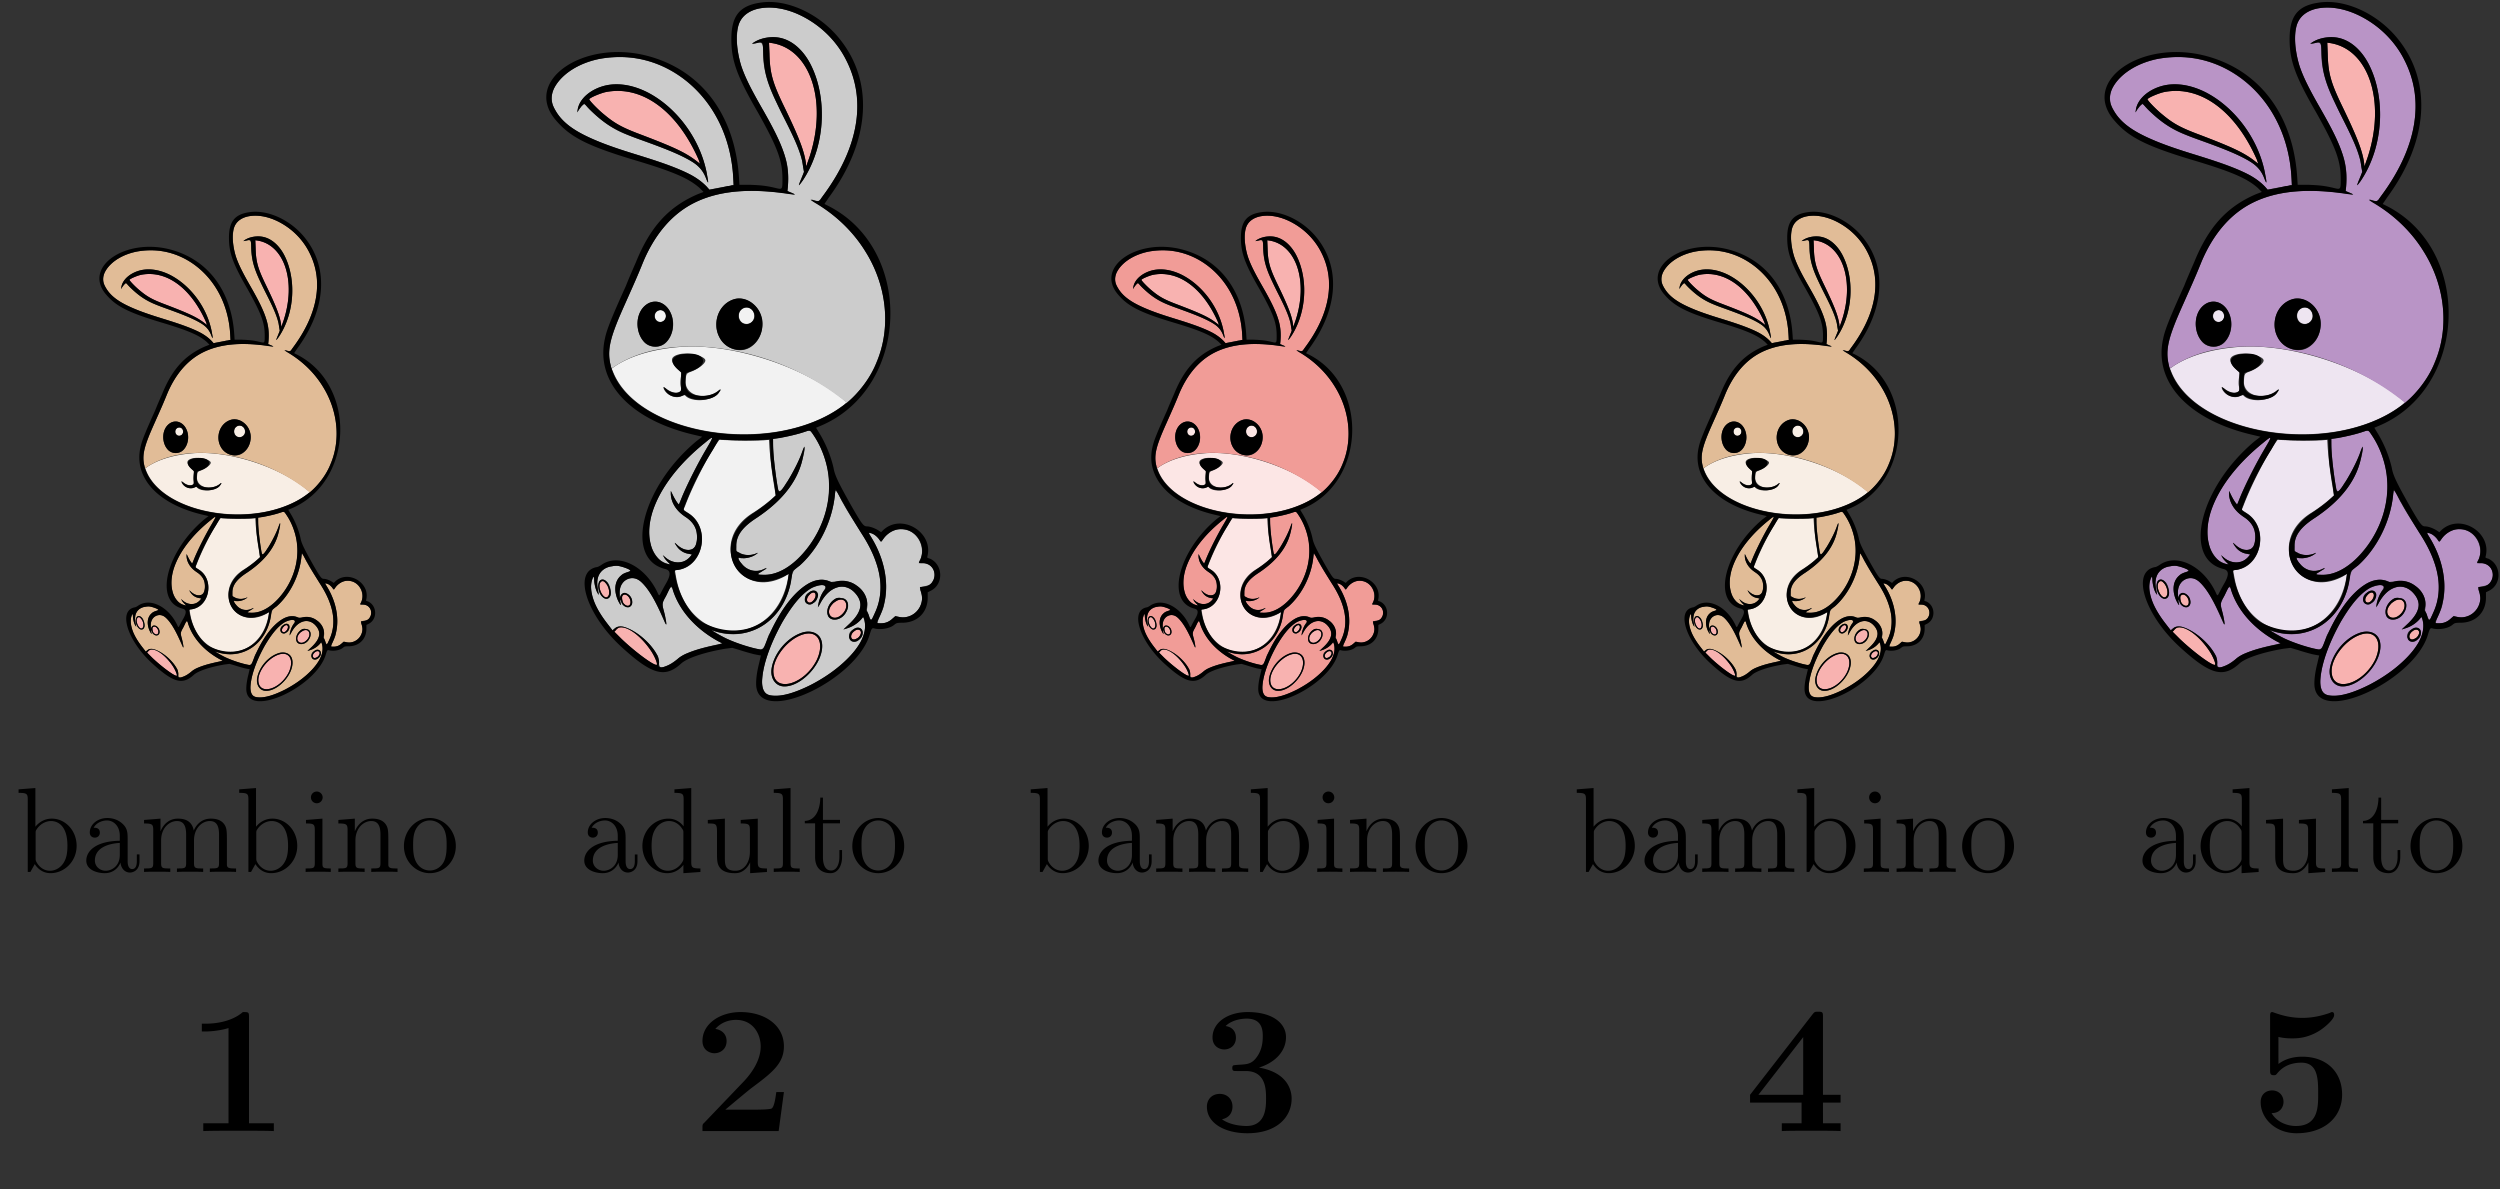 <svg xmlns="http://www.w3.org/2000/svg" width="494pt" height="235pt" viewBox="0 -235 494 235"><rect x="0" y="-235" width="494" height="235" fill="#333333" stroke="none"/><g id="page1"><g fill-rule="evenodd"><path fill="#f8eee5" d="M46.852-150.762c-.805.438-.743 1.676.062 2.047.93.375 1.738-.496 1.43-1.426-.188-.621-.871-.929-1.492-.621m-11.72.313c-.495.183-.616.867-.308 1.238.434.559 1.301.313 1.364-.371 0-.684-.497-1.113-1.055-.867m2.852 5.023c-3.593.309-6.507 1.176-8.68 2.539l-.62.438.187.433c3.535 8.868 22.2 11.719 31.688 4.774.37-.246.617-.496.617-.559-5.457-4.836-15.871-8.246-23.192-7.625m.063.992c-1.238.309-1.363.93-.309 1.985l.621.621-.125.68c-.062.496-.062.867 0 1.179.125.559.063.617-.187.742-.434.25-1.176.063-1.797-.433-.434-.309-.496-.309-.309.125.496.867 1.672 1.301 2.48.867.31-.125.372-.125.434-.062.805.929 3.41.867 4.465-.184.559-.559.617-.871.063-.438-1.801 1.368-4.465.622-4.465-1.238.059-1.117.059-1.18.742-1.426.992-.375 1.985-1.117 1.985-1.55 0-.622-2.356-1.18-3.598-.868m5.394 12.028c-1.425 1.984-3.593 6.265-4.586 8.929l-.25.559.747.496c3.097 1.984 2.046 7.379-1.489 7.813l-.433.062.12.684c1.614 10.23 13.954 10.351 15.567.183l.063-.371-.496.309c-6.45 3.535-10.79-4.836-4.465-8.742.992-.621 1.984-1.364 2.726-2.047l.434-.371-.246-1.489a59 59 0 0 1-.621-5.086l-.063-1.113-.742.063c-.809.058-5.582 0-5.89-.063-.188-.062-.25 0-.376.184"/><path fill="#e1bc97" d="M49.023-192.242c-1.3.246-2.605 1.176-2.851 2.543-.371 1.797-.063 3.656.434 5.394 1.55 4.465 4.773 8.184 6.136 12.774.438 1.488.438 3.039.25 4.523.309.125 1.489.563.684.438-4.282-.621-8.93-.871-13.024.929-3.472 1.489-6.015 4.711-7.504 8.184-1.113 2.852-2.48 5.644-3.656 8.496-.746 1.922-1.55 4.031-.93 6.074 0 .684.434.188.743 0 3.722-2.355 8.308-2.851 12.648-2.539 6.824.559 13.52 3.16 18.914 7.442.434.183.063.742.559.246 1.613-1.672 3.101-3.473 3.906-5.645 2.11-4.957 1.3-10.789-1.55-15.254-1.798-2.972-4.403-5.332-7.38-7.066-.37-.434 1.117.558 1.242-.246 2.852-3.785 5.145-8.371 5.02-13.274-.121-4.152-2.168-8.183-5.516-10.664-2.296-1.676-5.21-2.914-8.125-2.355m.309 4.215c-.496.125-1.797.871-.617.558 1.176-.496.867 1.055.93 1.797.062 2.297.867 4.469 1.859 6.449 1.238 2.668 2.789 5.211 3.535 8.063.063.496.184 1.055.246 1.551-.246.621-.558 1.175-.68 1.796 1.114-1.363 1.86-3.039 2.418-4.773 1.176-3.906.993-8.309-.867-12.031-.992-1.922-2.855-3.719-5.148-3.656-.559 0-1.18.062-1.676.246m-22.258 2.73c-2.418.496-4.96 1.672-6.265 3.906-.555.93-.555 2.231.062 3.161 1.305 2.359 3.848 3.472 6.203 4.464 4.153 1.676 8.617 2.481 12.586 4.528.992.558 1.797 1.242 2.543 2.047 1.117-.25 2.23-.434 3.348-.622-.063-3.16-.742-6.386-2.23-9.175-2.298-4.403-6.7-7.813-11.723-8.434-1.489-.187-3.035-.125-4.524.125m.93 3.656c-1.8.375-3.723 1.551-4.031 3.473-.188.684.37-.496.558-.617.309-.496.559-.125.805.183 1.488 1.551 3.227 2.914 5.27 3.719 3.038 1.242 6.328 2.11 9.242 3.848.992.558 1.672 1.551 2.047 2.664.308.433-.063-.867-.063-1.113-.93-4.653-3.969-8.93-8.187-11.164-1.735-.868-3.72-1.364-5.641-.993M45.488-152c-2.047.684-2.914 3.348-1.922 5.148.746 1.672 3.04 2.481 4.528 1.301 1.86-1.363 1.922-4.527.062-5.89-.746-.622-1.8-.868-2.668-.559m-11.781.559c-1.734 1.054-1.86 3.66-.68 5.144.742 1.055 2.54 1.117 3.348.063 1.3-1.547 1.055-4.34-.809-5.27-.617-.309-1.3-.25-1.859.063m21.703 17.734c-1.426.496-2.914.742-4.402.992 0 2.356.308 4.711.683 7.008.371.742.993-.809 1.301-1.117.93-1.489 1.735-3.039 2.293-4.711.25.121-.183 1.484-.308 2.043-.93 3.414-3.66 6.015-6.512 7.875-1.3.871-2.606 2.109-2.543 3.785 0 .309-.121.742.375.805.742.496 1.734.496 2.539.062-.309.434-1.238.742-1.922.742-.93-.308-.742.313-.246.746.68.993 2.168 1.301 3.223.68.746-.058-1.86.934-.496.871 2.417.184 4.527-1.488 6.015-3.289 2.79-3.285 4.094-7.875 2.977-12.027-.434-1.613-1.117-3.227-2.168-4.528-.25-.183-.559 0-.809.063m-14.012 1.676c-3.101 2.539-5.89 5.703-7.132 9.547-.559 1.984-.684 4.464.746 6.14.433.559 1.113.867 1.797.992-.434-.375-.805-.808-1.055-1.304.742.808 1.922 1.304 2.977.871.37-.188.93-.684 1.054-.992-1.054 0-1.984-.621-2.355-1.551.617.558 1.488 1.238 2.418.867.804-.559.68-1.734.558-2.543-.25-1.055-1.18-1.734-1.984-2.293-.992-.746-1.676-1.984-1.55-3.226.308.621.616 1.367 1.112 1.863 1.18-2.981 2.668-5.832 4.344-8.621.805-1.364-.621.062-.93.25m18.168 7.004c-.375 3.722-2.109 7.316-4.898 9.859-.992.434-1.117 1.426-1.242 2.418-.559 2.914-2.606 5.707-5.52 6.637-1.734.621-3.656.496-5.332-.125 1.985 1.3 4.34 2.23 6.7 2.668.867-.25.804-1.614 1.3-2.297 1.239-2.539 2.727-5.145 5.086-6.696.992-.683 2.293-.929 3.348-.371 1.176-.125 2.543-.375 3.594.555 1.117.684 1.675 2.051 1.367 3.352.246.371.496 1.984.867.929 1.3-2.293 1.3-5.086.433-7.504-.992-3.039-3.101-5.457-4.59-8.246-.308-.433-.804-1.797-1.05-1.675 0 .125-.063.312-.063.496m8.371 4.898c-.87.25-1.488.867-1.921 1.613-.375-.308-1.305-1.55-1.739-1.117 1.86 2.856 2.914 6.387 2.11 9.738-.125.93-.809 1.797-.93 2.665.93.187 1.797-.247 2.418-.93.559 0 1.113.25 1.672.062 1.488-.308 2.48-2.047 1.922-3.472-.617-1.18 1.367-.434 1.613-1.426.684-.93.063-2.418-1.113-2.543-.438 0-1.055.125-.621-.434.804-1.675-.313-3.968-2.172-4.218-.434-.063-.867-.063-1.239.062m-39.19 5.024c-.993.062-1.985.929-2.048 1.984-.12.558.313 1.801.125 1.859-.496-.679-.496-1.609-.62-2.418-.68 1.117-.31 2.543.124 3.723.621 1.363 1.55 2.543 2.48 3.719.434-.559 1.243-.684 1.86-.371 1.8.679 3.289 2.046 4.281 3.718.559.621-.187 2.297 1.176 1.614 1.18-.371 1.922-1.426 3.04-1.797 1.55-.684 3.226-.992 4.835-1.367-3.098-1.547-5.89-4.153-6.883-7.563-.37-.746-.742.867-1.054 1.238-.68.871-.06 1.922.062 2.914.125.375.188 1.243-.121.438-.871-1.926-1.676-3.973-3.227-5.52-.683-.746-1.984-.683-2.543.121-.496.622-.496 1.368-.433 2.11.187-1.117 1.613-.617 1.676.312.37 1.239-1.368 1.176-1.489.121-.375-.679.246 1.18-.25.25-.68-1.179-.867-2.914.313-3.843.246-.438 1.922-.496.805-.934-.684-.246-1.364-.492-2.11-.308m-1.61 1.921c-.621.746-.188 2.11.617 2.543 1.18.188.867-1.613.375-2.23-.25-.25-.621-.559-.992-.313m29.265 1.055c-1.797 1.055-2.976 2.914-4.093 4.715-1.301 2.418-2.54 5.019-2.79 7.812-.124.93.063 2.293 1.243 2.356 1.922.246 3.718-.621 5.457-1.426 2.601-1.363 5.144-3.164 6.758-5.707.68-1.113 1.054-2.48.496-3.719-.621.868-1.676 1.426-2.73 1.735.991-.992 2.296-1.922 2.355-3.473-.121-1.551-1.797-2.914-3.348-2.293-1.238.434-1.922 1.551-2.48 2.606-.122-.497.433-1.797.93-2.481.312-.93-1.364-.312-1.798-.125m-.558.742c-.93.563-.184 2.172.746 1.367.992-.433.617-2.359-.559-1.488l-.062.063zm3.968.684c-.93.433-1.671 1.676-1.117 2.605.746.805 2.047.188 2.418-.683.496-.68.375-1.922-.68-1.922a1.04 1.04 0 0 0-.62 0m2.294 4.34c-1.301.621-.184 2.48.87 1.367.993-.746.122-2.234-.87-1.367m-7.254.496c-2.047.808-3.594 2.668-4.032 4.777-.246 1.055.25 2.418 1.489 2.602 1.613.125 3.101-1.051 4.093-2.231.93-1.117 1.676-2.605 1.301-4.094-.309-1.238-1.797-1.488-2.851-1.054"/><path fill="#f8b2b0" d="M50.512-185.98c.062 2.667.433 3.968 1.922 7.07 2.109 4.34 2.851 6.262 3.101 7.937l.063.559.433-1.242c2.543-7.688.188-14.946-5.148-15.813l-.434-.062zm-22.57 5.269c-.684.125-2.172.746-2.356.992-.063.125 1.176 1.43 2.105 2.172 1.489 1.238 2.543 1.797 5.024 2.727 4.715 1.8 6.324 2.543 7.937 3.847l.25.184-.187-.559c-2.977-6.757-7.813-10.293-12.774-9.363m-.805 67.84c-.496.68.496 2.601 1.05 1.922.313-.371.125-1.367-.37-1.864-.247-.308-.497-.308-.68-.058m28.894 1.734c-.433.434-.433.992 0 1.055.434.062 1.055-.809.805-1.238-.121-.25-.496-.188-.805.183m-25.797.063c-.183.125-.125.683.063 1.054.433.559.992.497.992-.125 0-.679-.684-1.3-1.055-.929m29.579.746c-.184.121-.497.308-.622.492-1.113 1.242.063 2.543 1.305 1.43 1.176-1.055.617-2.606-.684-1.922m-30.137 3.719a1.2 1.2 0 0 0-.434.371l-.183.187.992.992c1.672 1.614 4.277 3.594 4.836 3.594.246 0-.25-1.238-.867-2.105-1.426-2.047-3.29-3.352-4.344-3.039m32.554.496c-.742.558-.433 1.488.372.992.312-.125.558-.559.558-.809 0-.433-.496-.554-.93-.183m-7.066.433c-2.234.684-4.344 3.473-4.094 5.395.309 2.726 4.403 1.426 6.016-1.922 1.055-2.356.121-4.094-1.922-3.473"/><path d="M49.148-193.051c-2.793.438-3.906 1.863-3.906 5.024 0 2.976.742 5.086 3.719 10.23 2.668 4.777 3.348 6.574 3.348 9.117 0 1.489 0 1.489-.993 1.239-1.3-.309-2.043-.372-3.53-.434h-1.43l-.06-.992c-.558-8.742-5.273-14.942-12.773-16.863-8.746-2.235-16.992 3.41-12.714 8.742 1.984 2.418 4.28 3.66 10.851 5.64 5.645 1.676 7.692 2.606 9.18 3.907l.558.558-.808.313c-4.031 1.734-6.57 4.523-8.555 9.425-.437.993-1.054 2.418-1.367 3.223-1.984 4.402-2.664 6.078-2.914 7.317-1.363 6.078 3.535 11.285 12.402 13.332l1.055.25-.805.617c-7.566 6.328-10.047 16.246-4.343 17.672.808.187.808.808.187 1.921a38 38 0 0 0-.684 1.243c-.308.621-.308.621-.554.062-1.739-3.66-5.399-5.457-7.754-3.781-.184.121-.496.309-.68.309-3.289.679-1.367 6.632 3.531 11.097 4.157 3.785 5.953 4.281 8.188 2.235.805-.747 3.16-1.551 6.074-2.047l.992-.125 1.055.308c.559.188 1.426.438 1.926.563.554.121.988.183.988.183s-.121.496-.246 1.055c-.371 1.426-.496 2.727-.371 3.41.867 5.086 13.95-1.18 15.687-7.441.246-.805.309-.867.68-.742.871.183 2.11 0 2.73-.559.247-.187.31-.25 1.055-.25 2.106 0 3.535-1.426 3.535-3.473v-.742l.496-.25c1.735-.93 1.61-3.594-.187-4.402-.309-.063-.434-.184-.371-.246.93-3.352-3.473-6.078-6.078-3.723l-.309.313-.375-.25c-.496-.309-1.176-.559-1.61-.559-.433 0-.683-.309-2.171-2.914-1.734-3.102-2.23-4.094-2.418-5.145-.371-1.675-1.117-3.472-2.047-4.961l-.371-.621.434-.183c12.527-5.086 13.27-24.434 1.242-30.512-.25-.121-.496-.246-.496-.246-.063 0 .246-.371.554-.867 5.77-7.817 6.328-16.063 1.489-22.016-2.852-3.531-7.442-5.578-11.036-4.961m-.125.809c-2.418.558-3.285 2.105-2.976 5.207.309 2.605.93 4.219 3.535 8.746 3.04 5.332 3.719 7.5 3.473 10.726l-.063.555.559.25c.742.313.68.313-.621.125-10.54-1.551-16.68 1.488-20.09 9.922-.684 1.672-.992 2.356-2.235 5.145-2.168 4.777-2.601 6.449-2.043 8.746 2.043 8.246 18.231 12.336 29.083 7.312 12.214-5.578 11.718-22.508-.872-29.887-.68-.433-.742-.496-.12-.308.679.187.679.187 1.238-.621 4.96-6.633 6.078-13.207 3.222-18.789-2.355-4.774-7.875-7.996-12.09-7.129m.309 4.215c-.434.125-1.238.558-1.238.683 0 0 .25-.062.62-.125.93-.183.868-.246.93 1.242.126 3.036.56 4.403 2.665 8.68 2.047 4.031 2.668 5.52 2.855 7.192l.121.683-.37.992c-.497 1.117-.434 1.117.187.246 5.64-8.429 1.613-21.949-5.77-19.593m1.18 2.047c.062 2.667.433 3.968 1.922 7.07 2.109 4.34 2.851 6.262 3.101 7.937l.063.559.433-1.242c2.543-7.688.188-14.946-5.148-15.813l-.434-.062zm-23.438.683c-4.344.805-7.504 3.969-6.512 6.449 1.176 2.789 3.97 4.461 11.41 6.758 6.2 1.922 8.372 2.914 9.86 4.465l.371.434 1.055-.188c.62-.125 1.238-.246 1.426-.309.183 0 .496-.062.62-.125h.247l-.063-1.117c-.558-10.601-8.992-18.105-18.414-16.367m.93 3.656c-2.11.438-3.844 1.864-4.031 3.411l-.063.375.25-.434c.184-.188.371-.496.496-.559l.246-.25.746.809c2.168 2.105 3.594 2.973 7.13 4.215 6.511 2.355 8.124 3.285 8.867 5.086.433 1.113.496 1.113.25-.188-1.243-7.379-8.188-13.582-13.891-12.465m-.063.93c-.683.125-2.171.746-2.355.992-.063.125 1.176 1.43 2.105 2.172 1.489 1.238 2.543 1.797 5.024 2.727 4.715 1.8 6.324 2.543 7.937 3.847l.25.184-.187-.559c-2.977-6.757-7.813-10.293-12.774-9.363M45.488-152c-3.222 1.18-3.039 6.078.188 6.883 2.168.558 4.152-1.551 3.843-4.031-.308-2.047-2.292-3.473-4.03-2.852m-11.781.559c-2.418 1.363-1.613 5.953.992 5.953 1.922.062 3.102-2.606 2.11-4.711-.621-1.367-1.985-1.864-3.102-1.242m13.086.679c-.375.25-.559.563-.559 1.059 0 .988 1.114 1.484 1.86.805.992-.868-.188-2.543-1.301-1.864m-11.844.375c-.312.188-.433.684-.25 1.055.313.742 1.364.559 1.489-.313.124-.679-.68-1.175-1.239-.742m3.532 5.953c-1.61.246-1.797 1.176-.497 2.231l.313.25v1.301c0 1.242 0 1.3-.188 1.425-.433.313-1.3.125-1.922-.433-.37-.309-.37-.246-.124.187.496.868 1.55 1.176 2.48.743.25-.125.313-.125.434 0 1.054.929 3.847.746 4.527-.372.312-.496.25-.558-.063-.25-.992.872-3.347.93-4.152.063-.371-.434-.496-.93-.371-2.106l.059-.433.496-.188c2.976-.929 2.172-2.914-.992-2.418m16.93 10.727c-.868.309-2.481.684-3.474.867l-.93.125v.93c0 1.488.622 6.14.806 6.324.312.371 2.605-3.598 3.226-5.519q.558-1.49.184.375c-.555 3.41-2.664 6.261-6.387 8.742-2.105 1.363-2.914 2.48-2.914 3.906v.742l.496.313c.684.308 1.488.308 2.172.062.496-.25.37-.062-.188.246-.558.313-1.3.434-1.859.371-.434-.121-.496-.121-.125.438.809 1.238 2.11 1.672 3.352 1.051.433-.184.433-.184.246 0a6 6 0 0 0-.684.433c-.68.313-.555.375.559.375 3.472 0 7.504-4.465 8.558-9.426.742-3.41.125-6.945-1.86-9.921-.433-.68-.433-.68-1.179-.434m-14.013 1.676c-5.457 4.461-8.312 9.855-7.32 13.828.313 1.484 1.305 2.601 2.418 2.789l.313.062-.371-.375c-.188-.183-.434-.433-.497-.617l-.187-.312.371.312c.992.93 2.48.93 3.348 0l.312-.375-.433-.121a2.26 2.26 0 0 1-1.614-.992c-.433-.559-.433-.684 0-.25.992.992 2.356.93 2.606-.063.433-1.488-.063-2.914-1.367-3.718-1.364-.867-2.106-2.11-2.106-3.285v-.375l.184.375c.375.804.87 1.546.93 1.488.062-.063.25-.559.495-1.18.622-1.488 2.235-4.715 3.29-6.449 1.117-1.922 1.117-1.984-.372-.742m1.301.804c-1.676 2.664-2.668 4.653-3.597 6.946-.621 1.551-.621 1.363.187 1.859 3.102 1.984 2.168 7.133-1.363 7.813-.621.062-.621 0-.375 1.179.558 2.789 2.297 5.457 4.031 6.262 5.457 2.605 10.79-.371 11.535-6.387l.063-.496-.746.371c-6.633 3.102-10.293-4.773-4.09-8.804 1.3-.868 2.293-1.672 2.789-2.168l.246-.25-.184-1.426c-.375-2.235-.558-3.41-.558-4.899l-.063-1.425-.93.062c-1.18.121-3.906.121-5.148 0l-.992-.062zm16.867 6.2c-.375 4.031-2.73 8.371-5.707 10.48-.125.125-.183.246-.246.805-.746 5.953-5.707 9.363-10.976 7.504-.434-.125.867.621 1.86 1.117a25 25 0 0 0 3.968 1.363c1.18.246 1.117.313 1.488-.621 2.418-6.137 6.078-9.734 8.742-8.68.496.188.559.188.871.125 2.23-.808 4.899 1.364 4.403 3.536-.063.308-.063.433.062.617.121.125.246.496.309.746.187.558.25.558.742-.621 1.488-3.164.871-6.883-1.922-11.102-1.113-1.797-1.86-3.035-2.789-4.711-.371-.679-.684-1.238-.684-1.238-.058 0-.058.246-.12.68m8.371 4.898c-.62.188-1.304.684-1.675 1.242-.371.496-.309.496-.621 0-.247-.375-.68-.683-1.176-.808-.313-.121-.313-.121.183.683 2.235 3.66 2.606 7.813 1.055 10.977-.434.867-.434.805.25.805.617 0 1.113-.184 1.61-.68l.374-.313.497.125c1.488.309 2.976-.746 3.16-2.293.062-.375 0-.683-.246-1.675-.063-.188 0-.188.308-.188.992 0 1.676-.742 1.676-1.672s-.684-1.613-1.738-1.613h-.434l.25-.559c.93-2.293-1.117-4.711-3.472-4.031m-39.19 5.024c-1.735.25-2.419 1.55-1.86 3.785.062.246.062.246-.063.058-.246-.308-.558-1.301-.558-1.922s-.121-.621-.309 0c-.434 1.614.371 3.786 2.23 6.141l.622.805.37-.309c1.427-1.305 6.637 3.102 6.016 5.082-.183.746 1.551.188 2.668-.867.742-.684 2.664-1.363 5.457-1.922l.68-.187-.617-.309c-3.04-1.676-5.274-4.152-6.203-6.945-.246-.868-.188-.868-.867.496-.684 1.304-.684 1.242-.434 2.172.246.804.434 2.105.371 1.984-.062 0-.246-.434-.434-.867-2.047-4.59-3.535-6.203-5.086-5.336q-1.022.56-.93 2.047v.496l.126-.309c.433-1.054 1.922.121 1.55 1.176-.312.746-1.18.438-1.488-.434-.125-.433-.187-.183-.062.313.125.434-.063.184-.371-.434-.809-1.863-.25-3.472 1.363-3.91.246-.058.434-.183.371-.183-.125-.25-1.613-.746-1.984-.684 0 0-.246 0-.559.063m-1.61 1.921c-.496.313-.375 1.614.183 2.235.746.804 1.489.125 1.18-.934-.25-1.051-.867-1.609-1.363-1.301m0 .313c-.496.68.496 2.601 1.05 1.922.313-.371.125-1.367-.37-1.864-.247-.308-.497-.308-.68-.058m29.265.742c-3.843 1.922-8.68 13.27-6.261 14.695 1.859 1.055 7.504-1.363 10.914-4.648 2.23-2.109 3.039-4.094 2.539-5.77l-.121-.246-.313.371a4.16 4.16 0 0 1-1.797 1.18l-.62.184.929-.867c1.613-1.614 1.863-2.852.684-4.157-1.426-1.609-3.536-.992-4.774 1.367-.25.497-.434.68-.375.559.188-1.055.438-1.801.934-2.359.554-.743-.496-.93-1.739-.309m-.558.742c-.68.684-.559 1.492.187 1.551.559.063 1.364-.867 1.176-1.484-.184-.563-.805-.563-1.363-.067m.187.25c-.433.434-.433.992 0 1.055.434.062 1.055-.809.805-1.238-.121-.25-.496-.188-.805.183m-25.797.063c-.183.125-.125.683.063 1.054.433.559.992.497.992-.125 0-.679-.684-1.3-1.055-.929m29.579.371c-1.551.683-1.797 2.976-.31 2.976 1.798 0 2.665-2.851.93-2.976-.25-.063-.495 0-.62 0m0 .375c-.184.121-.497.308-.622.492-1.113 1.242.063 2.543 1.305 1.43 1.176-1.055.617-2.606-.684-1.922m-30.137 3.719a1.2 1.2 0 0 0-.434.371l-.183.187.992.992c1.672 1.614 4.277 3.594 4.836 3.594.246 0-.25-1.238-.867-2.105-1.426-2.047-3.29-3.352-4.344-3.039m32.43.246c-.372.25-.68.871-.555 1.179.246.993 1.734.434 1.86-.683.062-.68-.622-.992-1.306-.496m.124.25c-.742.558-.433 1.488.372.992.312-.125.558-.559.558-.809 0-.433-.496-.554-.93-.183m-7.378.246c-2.664.929-4.774 4.527-3.844 6.386 1.3 2.606 6.14-.37 6.758-4.089.312-1.864-1.051-2.977-2.914-2.297m.312.187c-2.234.684-4.344 3.473-4.094 5.395.309 2.726 4.403 1.426 6.016-1.922 1.055-2.356.121-4.094-1.922-3.473"/><path fill="#f2f2f2" d="M146.82-174.039c-1.152.617-1.062 2.391.086 2.922 1.328.531 2.481-.707 2.039-2.039-.265-.883-1.242-1.328-2.125-.883m-16.742.441c-.711.266-.887 1.239-.445 1.774.621.797 1.859.441 1.949-.535 0-.973-.707-1.594-1.504-1.239m4.074 7.176c-5.136.442-9.3 1.684-12.402 3.633l-.887.617.266.621c5.051 12.668 31.715 16.742 45.266 6.821.531-.356.886-.708.886-.797-7.797-6.911-22.676-11.782-33.129-10.895m.086 1.418c-1.769.441-1.949 1.328-.441 2.832l.887.887-.176.976c-.09.707-.09 1.239 0 1.68.176.801.086.887-.27 1.063-.617.355-1.679.089-2.566-.618-.621-.445-.707-.445-.442.176.708 1.242 2.391 1.86 3.543 1.242.442-.179.532-.179.618-.089 1.152 1.328 4.875 1.238 6.379-.266.796-.797.886-1.242.089-.621-2.57 1.949-6.379.887-6.379-1.774.09-1.593.09-1.679 1.063-2.035 1.418-.531 2.836-1.594 2.836-2.215 0-.886-3.367-1.683-5.141-1.238m7.707 17.184c-2.035 2.836-5.136 8.945-6.554 12.754l-.352.8 1.063.707c4.429 2.836 2.921 10.543-2.125 11.161l-.622.089.176.973c2.305 14.617 19.934 14.797 22.235.266l.089-.532-.71.446c-9.211 5.047-15.415-6.91-6.375-12.492 1.414-.883 2.832-1.95 3.894-2.922l.621-.532-.355-2.125a85 85 0 0 1-.883-7.265l-.09-1.594-1.062.09c-1.153.086-7.973 0-8.415-.09-.265-.09-.355 0-.535.266"/><path fill="#ccc" d="M149.922-233.305c-1.863.356-3.723 1.684-4.078 3.633-.531 2.57-.086 5.227.621 7.707 2.215 6.379 6.82 11.695 8.769 18.25.621 2.125.621 4.34.356 6.465.441.18 2.125.797.973.621-6.114-.887-12.754-1.242-18.602 1.328-4.961 2.125-8.594 6.731-10.719 11.692-1.594 4.078-3.543 8.062-5.226 12.136-1.063 2.746-2.215 5.758-1.328 8.684 0 .973.621.266 1.062 0 5.316-3.367 11.871-4.078 18.07-3.633 9.746.797 19.313 4.516 27.02 10.629.621.266.086 1.063.797.355 2.301-2.39 4.429-4.96 5.582-8.062 3.011-7.086 1.859-15.414-2.215-21.789-2.57-4.254-6.289-7.621-10.543-10.102-.531-.617 1.594.797 1.769-.351 4.079-5.406 7.356-11.961 7.176-18.957-.176-5.938-3.097-11.696-7.883-15.239-3.277-2.39-7.441-4.164-11.601-3.367m.441 6.028c-.711.175-2.57 1.238-.886.797 1.683-.711 1.242 1.503 1.328 2.566.09 3.277 1.242 6.379 2.66 9.215 1.769 3.808 3.984 7.441 5.047 11.515.09.707.265 1.504.355 2.215-.355.883-.797 1.684-.976 2.567 1.593-1.95 2.66-4.34 3.457-6.821 1.683-5.582 1.418-11.871-1.243-17.183-1.417-2.746-4.074-5.317-7.351-5.227-.797 0-1.684.086-2.391.356m-31.8 3.894c-3.458.711-7.086 2.395-8.95 5.582-.797 1.328-.797 3.188.09 4.52 1.86 3.363 5.492 4.961 8.86 6.375 5.933 2.39 12.312 3.543 17.98 6.468 1.418.797 2.57 1.77 3.633 2.922 1.594-.355 3.187-.621 4.785-.886-.09-4.516-1.066-9.121-3.191-13.11-3.278-6.289-9.567-11.16-16.743-12.047-2.125-.265-4.339-.175-6.464.176m1.328 5.227c-2.571.531-5.317 2.215-5.758 4.961-.266.976.531-.707.797-.883.441-.711.797-.18 1.152.262 2.125 2.214 4.606 4.164 7.527 5.316 4.34 1.773 9.036 3.012 13.2 5.492 1.418.797 2.39 2.215 2.921 3.809.446.621-.085-1.239-.085-1.594-1.329-6.645-5.668-12.758-11.696-15.945-2.476-1.239-5.312-1.95-8.058-1.418m24.98 42.343c-2.926.973-4.164 4.786-2.746 7.352 1.063 2.391 4.34 3.543 6.465 1.859 2.656-1.949 2.746-6.464.09-8.414-1.063-.886-2.571-1.238-3.809-.797m-16.832.797c-2.48 1.508-2.656 5.227-.973 7.352 1.063 1.508 3.629 1.594 4.782.09 1.863-2.215 1.507-6.199-1.153-7.531-.882-.442-1.859-.352-2.656.089m31.004 25.336c-2.035.707-4.164 1.063-6.289 1.414 0 3.368.441 6.735.976 10.012.532 1.063 1.415-1.152 1.86-1.594 1.328-2.125 2.48-4.34 3.277-6.73.356.176-.265 2.125-.445 2.922-1.328 4.871-5.227 8.59-9.301 11.25-1.859 1.238-3.719 3.011-3.633 5.402 0 .445-.175 1.063.535 1.152 1.063.707 2.481.707 3.629.086-.441.621-1.769 1.067-2.746 1.067-1.328-.446-1.062.441-.351 1.062.972 1.418 3.097 1.86 4.605.973 1.063-.086-2.656 1.328-.711 1.242 3.457.266 6.469-2.129 8.594-4.695 3.988-4.696 5.848-11.25 4.254-17.188-.621-2.3-1.598-4.605-3.102-6.465-.355-.265-.797 0-1.152.09m-20.02 2.391c-4.429 3.633-8.414 8.148-10.187 13.641-.797 2.835-.973 6.378 1.062 8.769.622.801 1.594 1.242 2.571 1.418-.621-.531-1.153-1.152-1.504-1.859 1.062 1.152 2.746 1.859 4.25 1.242.531-.27 1.328-.977 1.508-1.418-1.508 0-2.836-.887-3.368-2.215.883.797 2.125 1.77 3.454 1.238 1.152-.797.976-2.48.796-3.632-.351-1.504-1.683-2.481-2.832-3.278-1.418-1.062-2.394-2.832-2.214-4.605.441.886.882 1.949 1.593 2.66 1.684-4.254 3.809-8.328 6.2-12.317 1.152-1.949-.883.09-1.329.356m25.957 10.012c-.535 5.312-3.011 10.453-7 14.082-1.417.621-1.593 2.039-1.769 3.457-.801 4.164-3.723 8.148-7.887 9.476-2.48.887-5.226.707-7.617-.176 2.832 1.86 6.199 3.188 9.566 3.809 1.243-.355 1.153-2.305 1.86-3.277 1.773-3.633 3.898-7.352 7.265-9.567 1.418-.976 3.278-1.332 4.782-.531 1.683-.18 3.633-.531 5.14.797 1.594.973 2.391 2.922 1.95 4.781.351.531.707 2.836 1.238 1.328 1.859-3.277 1.859-7.261.621-10.718-1.418-4.34-4.43-7.793-6.555-11.782-.445-.617-1.152-2.566-1.508-2.39 0 .179-.086.441-.086.711m11.958 6.996c-1.243.355-2.125 1.242-2.747 2.304-.531-.445-1.859-2.214-2.48-1.593 2.656 4.074 4.164 9.121 3.012 13.906-.176 1.328-1.153 2.566-1.328 3.809 1.328.265 2.57-.356 3.453-1.329.797 0 1.593.356 2.39.086 2.129-.441 3.547-2.922 2.746-4.957-.882-1.683 1.95-.621 2.305-2.039.977-1.328.09-3.457-1.594-3.633-.621 0-1.507.176-.886-.621 1.152-2.39-.442-5.668-3.098-6.023-.621-.086-1.242-.086-1.773.09m-55.985 7.176c-1.418.089-2.836 1.328-2.922 2.835-.179.797.442 2.567.176 2.657-.711-.977-.711-2.305-.887-3.457-.972 1.597-.441 3.632.176 5.316.887 1.949 2.219 3.633 3.543 5.316.621-.796 1.774-.976 2.66-.531 2.571.973 4.696 2.922 6.114 5.313.796.886-.266 3.277 1.679 2.304 1.684-.531 2.746-2.039 4.344-2.57 2.215-.973 4.605-1.418 6.906-1.949-4.426-2.215-8.414-5.934-9.832-10.805-.531-1.062-1.062 1.238-1.504 1.77-.976 1.242-.09 2.746.086 4.164.18.531.27 1.773-.176.621-1.238-2.746-2.39-5.668-4.605-7.883-.977-1.066-2.836-.976-3.633.176-.707.887-.707 1.949-.617 3.012.266-1.594 2.301-.887 2.391.441.531 1.773-1.95 1.684-2.125.18-.536-.977.351 1.679-.356.351-.976-1.679-1.242-4.16.442-5.492.355-.617 2.746-.707 1.152-1.328-.977-.352-1.949-.707-3.012-.441m-2.305 2.746c-.882 1.062-.265 3.011.887 3.632 1.684.266 1.242-2.304.531-3.191-.351-.352-.886-.797-1.418-.441m41.813 1.504c-2.57 1.507-4.25 4.164-5.848 6.734-1.859 3.453-3.633 7.176-3.984 11.16-.18 1.328.09 3.277 1.769 3.367 2.747.356 5.317-.887 7.797-2.039 3.719-1.945 7.352-4.515 9.657-8.148.972-1.594 1.503-3.543.707-5.317-.887 1.243-2.391 2.039-3.899 2.481 1.418-1.414 3.278-2.746 3.367-4.957-.175-2.215-2.566-4.164-4.785-3.281-1.769.621-2.746 2.214-3.543 3.722-.176-.711.621-2.57 1.332-3.543.442-1.328-1.949-.445-2.57-.179m-.797 1.066c-1.328.797-.266 3.098 1.063 1.945 1.418-.617.886-3.363-.797-2.125l-.09.09zm5.668.973c-1.328.621-2.391 2.39-1.594 3.718 1.063 1.153 2.922.27 3.453-.972.711-.977.536-2.746-.972-2.746a1.5 1.5 0 0 0-.887 0m3.277 6.199c-1.859.887-.265 3.547 1.243 1.949 1.418-1.062.175-3.187-1.243-1.949m-10.363.711c-2.922 1.152-5.137 3.808-5.758 6.82-.355 1.508.356 3.453 2.125 3.719 2.305.18 4.43-1.504 5.848-3.188 1.328-1.593 2.391-3.718 1.859-5.847-.441-1.77-2.566-2.125-4.074-1.504"/><path fill="#f8b2b0" d="M152.047-224.355c.086 3.808.617 5.667 2.742 10.097 3.016 6.203 4.078 8.949 4.434 11.34l.086.797.621-1.774c3.633-10.984.265-21.347-7.352-22.585l-.621-.09zm-32.246 7.531c-.973.176-3.102 1.058-3.367 1.414-.086.18 1.683 2.039 3.011 3.101 2.129 1.774 3.633 2.571 7.176 3.899 6.734 2.566 9.035 3.633 11.34 5.492l.355.266-.265-.797c-4.254-9.656-11.164-14.707-18.25-13.375m-1.153 96.906c-.707.977.711 3.723 1.508 2.746.442-.531.176-1.949-.531-2.656-.355-.442-.711-.442-.977-.09m41.282 2.48c-.621.622-.621 1.418 0 1.508.621.086 1.504-1.152 1.152-1.773-.18-.352-.711-.266-1.152.265m-36.852.09c-.265.176-.176.973.09 1.504.621.797 1.418.711 1.418-.176 0-.972-.977-1.859-1.508-1.328m42.254 1.063c-.266.176-.707.441-.887.711-1.593 1.769.09 3.629 1.864 2.035 1.679-1.508.882-3.719-.977-2.746m-43.051 5.316a1.7 1.7 0 0 0-.621.531l-.265.266 1.418 1.418c2.39 2.301 6.113 5.137 6.91 5.137.355 0-.356-1.774-1.243-3.012-2.035-2.926-4.691-4.785-6.199-4.34m46.508.707c-1.062.797-.621 2.125.531 1.418.442-.176.797-.797.797-1.152 0-.621-.711-.797-1.328-.266m-10.101.621c-3.188.973-6.2 4.961-5.844 7.707.441 3.899 6.289 2.036 8.59-2.746 1.507-3.367.179-5.847-2.746-4.961"/><path d="M150.098-234.453c-3.989.617-5.582 2.656-5.582 7.176 0 4.25 1.062 7.261 5.316 14.613 3.809 6.82 4.781 9.391 4.781 13.023 0 2.125 0 2.125-1.418 1.77-1.859-.442-2.922-.531-5.047-.617h-2.039l-.086-1.418c-.796-12.492-7.531-21.348-18.25-24.094-12.488-3.191-24.269 4.871-18.16 12.488 2.836 3.457 6.114 5.227 15.504 8.063 8.059 2.39 10.985 3.719 13.11 5.578l.796.801-1.152.441c-5.758 2.481-9.391 6.465-12.223 13.465-.621 1.418-1.507 3.453-1.949 4.605-2.836 6.289-3.808 8.68-4.164 10.454-1.949 8.679 5.051 16.121 17.719 19.046l1.504.352-1.153.887c-10.804 9.035-14.347 23.207-6.199 25.246 1.153.265 1.153 1.152.266 2.746a52 52 0 0 0-.977 1.773c-.441.883-.441.883-.797.086-2.476-5.226-7.707-7.797-11.07-5.402-.265.176-.711.441-.976.441-4.696.977-1.95 9.481 5.05 15.86 5.934 5.402 8.504 6.109 11.692 3.187 1.152-1.062 4.519-2.215 8.683-2.922l1.414-.179 1.508.445c.797.266 2.035.617 2.746.797.797.176 1.418.265 1.418.265s-.179.707-.355 1.504c-.531 2.039-.707 3.899-.531 4.875 1.242 7.262 19.929-1.683 22.41-10.632.355-1.153.445-1.239.976-1.063 1.239.266 3.012 0 3.899-.797.351-.265.441-.355 1.504-.355 3.011 0 5.05-2.035 5.05-4.961v-1.063l.707-.351c2.481-1.332 2.305-5.141-.265-6.293-.442-.086-.621-.266-.531-.352 1.328-4.785-4.961-8.683-8.68-5.316l-.445.441-.532-.351c-.707-.446-1.683-.797-2.3-.797-.622 0-.977-.446-3.102-4.164-2.48-4.43-3.188-5.848-3.453-7.352-.535-2.394-1.598-4.961-2.926-7.09l-.531-.883.621-.265c17.894-7.266 18.957-34.903 1.769-43.582-.351-.18-.707-.356-.707-.356-.089 0 .356-.531.797-1.242 8.239-11.16 9.035-22.941 2.125-31.445-4.074-5.051-10.629-7.973-15.765-7.086m-.176 1.148c-3.457.801-4.695 3.016-4.254 7.442.441 3.722 1.328 6.023 5.051 12.492 4.34 7.617 5.312 10.719 4.957 15.324l-.086.797.797.355c1.062.442.972.442-.887.176-15.059-2.215-23.828 2.125-28.699 14.172-.977 2.395-1.418 3.367-3.192 7.356-3.097 6.82-3.718 9.211-2.921 12.488 2.921 11.781 26.042 17.629 41.542 10.453 17.454-7.973 16.747-32.156-1.238-42.695-.972-.621-1.062-.711-.176-.446.973.266.973.266 1.77-.882 7.086-9.481 8.684-18.872 4.605-26.844-3.363-6.821-11.25-11.426-17.269-10.188m.441 6.028c-.621.175-1.773.797-1.773.972 0 0 .355-.09.887-.175 1.328-.266 1.242-.356 1.328 1.769.175 4.34.797 6.289 3.808 12.402 2.926 5.758 3.809 7.883 4.075 10.278l.179.972-.531 1.418c-.711 1.594-.621 1.594.266.356 8.058-12.051 2.3-31.36-8.239-27.992m1.684 2.922c.086 3.808.617 5.667 2.742 10.097 3.016 6.203 4.078 8.949 4.434 11.34l.086.797.621-1.774c3.633-10.984.265-21.347-7.352-22.585l-.621-.09zm-33.484.972c-6.204 1.153-10.719 5.672-9.301 9.215 1.679 3.984 5.668 6.379 16.297 9.652 8.859 2.75 11.961 4.164 14.086 6.379l.531.621 1.504-.265c.886-.176 1.773-.356 2.039-.442.265 0 .707-.09.886-.179h.356l-.09-1.594c-.797-15.149-12.844-25.867-26.308-23.387m1.328 5.227c-3.012.621-5.493 2.66-5.758 4.875l-.09.531.355-.621c.266-.266.532-.707.707-.797l.356-.355 1.062 1.152c3.102 3.012 5.137 4.25 10.188 6.023 9.301 3.368 11.605 4.696 12.668 7.262.617 1.598.707 1.598.351-.266-1.769-10.539-11.691-19.398-19.839-17.804m-.09 1.332c-.973.176-3.102 1.058-3.367 1.414-.086.18 1.683 2.039 3.011 3.101 2.129 1.774 3.633 2.571 7.176 3.899 6.734 2.566 9.035 3.633 11.34 5.492l.355.266-.265-.797c-4.254-9.656-11.164-14.707-18.25-13.375m25.07 41.011c-4.605 1.684-4.34 8.68.266 9.833 3.097.796 5.933-2.215 5.492-5.758-.445-2.922-3.277-4.961-5.758-4.075m-16.832.797c-3.453 1.95-2.305 8.504 1.418 8.504 2.746.09 4.43-3.718 3.012-6.73-.887-1.949-2.836-2.66-4.43-1.774m18.691.977c-.531.351-.796.797-.796 1.504 0 1.418 1.593 2.125 2.656 1.152 1.418-1.242-.266-3.633-1.86-2.656m-16.917.531c-.446.266-.622.973-.356 1.504.441 1.063 1.949.797 2.125-.441.18-.977-.973-1.684-1.769-1.063m5.046 8.504c-2.3.352-2.57 1.684-.707 3.188l.442.355v1.859c0 1.774 0 1.86-.266 2.036-.617.445-1.859.179-2.746-.618-.531-.445-.531-.355-.176.266.707 1.238 2.215 1.684 3.543 1.063.356-.176.442-.176.621 0 1.504 1.328 5.493 1.062 6.465-.532.445-.711.356-.797-.09-.355-1.414 1.242-4.781 1.328-5.933.09-.532-.621-.707-1.328-.532-3.012l.09-.621.707-.266c4.254-1.328 3.102-4.164-1.418-3.453m24.184 15.324c-1.238.442-3.543.973-4.961 1.239l-1.328.175v1.332c0 2.125.887 8.77 1.152 9.036.442.531 3.719-5.137 4.606-7.883q.798-2.128.265.531c-.797 4.871-3.808 8.945-9.125 12.488-3.011 1.949-4.164 3.543-4.164 5.582v1.063l.711.441c.973.446 2.125.446 3.102.09.707-.355.531-.09-.266.356-.801.441-1.863.617-2.66.531-.617-.18-.707-.18-.176.621 1.153 1.769 3.012 2.39 4.781 1.504.622-.266.622-.266.356 0a8 8 0 0 0-.973.621c-.976.441-.797.531.797.531 4.961 0 10.719-6.379 12.223-13.465 1.062-4.871.18-9.922-2.656-14.172-.622-.976-.622-.976-1.684-.621m-20.02 2.391c-7.793 6.379-11.871 14.086-10.453 19.754.446 2.125 1.86 3.719 3.457 3.984l.442.09-.531-.531c-.266-.266-.622-.621-.708-.887l-.265-.441.527.441c1.418 1.328 3.547 1.328 4.785 0l.446-.531-.621-.176c-.887-.09-1.774-.621-2.305-1.418-.621-.797-.621-.973 0-.355 1.418 1.418 3.367 1.332 3.723-.086.617-2.125-.09-4.164-1.95-5.317-1.949-1.238-3.011-3.011-3.011-4.695v-.531l.265.531c.531 1.152 1.239 2.215 1.328 2.129.086-.09.356-.801.707-1.688.887-2.125 3.192-6.73 4.696-9.211 1.593-2.746 1.593-2.832-.532-1.062m1.86 1.152c-2.391 3.809-3.809 6.645-5.137 9.922-.887 2.215-.887 1.949.266 2.656 4.429 2.836 3.101 10.188-1.949 11.161-.887.089-.887 0-.532 1.683.797 3.988 3.278 7.797 5.758 8.949 7.797 3.719 15.414-.535 16.477-9.125l.089-.711-1.066.532c-9.476 4.429-14.703-6.821-5.844-12.578 1.86-1.239 3.278-2.391 3.985-3.098l.355-.356-.265-2.039c-.532-3.187-.797-4.871-.797-6.996l-.09-2.039-1.328.09c-1.684.176-5.578.176-7.352 0l-1.418-.09zm24.097 8.86c-.535 5.757-3.898 11.957-8.152 14.968-.176.176-.265.356-.351 1.153-1.067 8.504-8.153 13.375-15.68 10.718-.621-.179 1.238.883 2.656 1.594 1.774.797 3.899 1.504 5.668 1.949 1.684.356 1.598.442 2.125-.886 3.457-8.77 8.684-13.907 12.492-12.403.707.266.797.266 1.242.18 3.188-1.152 6.997 1.949 6.29 5.047-.09.441-.09.621.085.887.18.175.356.707.446 1.062.265.797.351.797 1.062-.887 2.125-4.515 1.239-9.832-2.746-15.855-1.594-2.57-2.656-4.34-3.988-6.73-.531-.977-.973-1.774-.973-1.774-.09 0-.09.356-.176.977m11.958 6.996c-.887.265-1.86.976-2.391 1.773-.531.707-.445.707-.887 0-.355-.531-.976-.976-1.683-1.152-.442-.18-.442-.18.265.972 3.188 5.227 3.723 11.165 1.504 15.68-.617 1.242-.617 1.153.356 1.153.886 0 1.593-.266 2.304-.973l.532-.445.707.175c2.128.446 4.253-1.062 4.519-3.277.09-.531 0-.973-.355-2.391-.086-.265 0-.265.445-.265 1.418 0 2.391-1.063 2.391-2.391s-.973-2.305-2.481-2.305h-.621l.355-.796c1.329-3.278-1.593-6.731-4.96-5.758m-55.985 7.176c-2.48.355-3.457 2.214-2.656 5.402.086.355.086.355-.09.09-.355-.442-.797-1.86-.797-2.746 0-.887-.18-.887-.441 0-.621 2.304.527 5.402 3.187 8.769l.883 1.152.535-.445c2.035-1.859 9.477 4.43 8.59 7.266-.266 1.062 2.215.265 3.813-1.242 1.062-.973 3.808-1.946 7.793-2.746l.972-.266-.883-.442c-4.339-2.39-7.531-5.933-8.859-9.921-.355-1.239-.266-1.239-1.238.711-.977 1.859-.977 1.769-.621 3.097.351 1.153.621 3.012.531 2.836-.09 0-.356-.621-.621-1.238-2.922-6.559-5.047-8.86-7.262-7.621q-1.463.798-1.328 2.926v.707l.176-.442c.621-1.508 2.746.176 2.215 1.684-.446 1.058-1.684.617-2.125-.621-.18-.621-.266-.266-.09.441.176.621-.09.266-.532-.621-1.152-2.656-.355-4.961 1.95-5.578.351-.09.617-.266.531-.266-.18-.355-2.305-1.062-2.836-.976 0 0-.355 0-.797.09m-2.305 2.746c-.707.441-.531 2.304.266 3.187 1.066 1.152 2.125.18 1.684-1.328-.356-1.504-1.239-2.305-1.95-1.859m0 .441c-.707.977.711 3.723 1.508 2.746.442-.531.176-1.949-.531-2.656-.355-.442-.711-.442-.977-.09m41.813 1.063c-5.492 2.746-12.402 18.957-8.945 20.996 2.656 1.507 10.714-1.95 15.589-6.645 3.188-3.012 4.34-5.848 3.629-8.238l-.175-.356-.442.532a5.9 5.9 0 0 1-2.57 1.683l-.887.266 1.328-1.238c2.305-2.305 2.66-4.075.977-5.934-2.039-2.305-5.051-1.418-6.82 1.945-.356.711-.622.977-.532.797.266-1.504.617-2.566 1.328-3.363.797-1.063-.711-1.328-2.48-.445m-.797 1.066c-.976.973-.797 2.125.266 2.215.797.086 1.949-1.242 1.683-2.129-.265-.797-1.152-.797-1.949-.086m.266.351c-.621.622-.621 1.418 0 1.508.621.086 1.504-1.152 1.152-1.773-.18-.352-.711-.266-1.152.265m-36.852.09c-.265.176-.176.973.09 1.504.621.797 1.418.711 1.418-.176 0-.972-.977-1.859-1.508-1.328m42.254.532c-2.215.972-2.566 4.25-.441 4.25 2.57 0 3.808-4.075 1.328-4.25-.356-.09-.707 0-.887 0m0 .531c-.266.176-.707.441-.887.711-1.593 1.769.09 3.629 1.864 2.035 1.679-1.508.882-3.719-.977-2.746m-43.051 5.316a1.7 1.7 0 0 0-.621.531l-.265.266 1.418 1.418c2.39 2.301 6.113 5.137 6.91 5.137.355 0-.356-1.774-1.243-3.012-2.035-2.926-4.691-4.785-6.199-4.34m46.328.352c-.531.355-.972 1.242-.796 1.683.355 1.418 2.48.621 2.66-.972.086-.977-.887-1.418-1.864-.711m.18.355c-1.062.797-.621 2.125.531 1.418.442-.176.797-.797.797-1.152 0-.621-.711-.797-1.328-.266m-10.543.356c-3.808 1.328-6.82 6.465-5.492 9.125 1.859 3.719 8.769-.535 9.656-5.848.442-2.656-1.508-4.254-4.164-3.277m.442.265c-3.188.973-6.2 4.961-5.844 7.707.441 3.899 6.289 2.036 8.59-2.746 1.507-3.367.179-5.847-2.746-4.961"/><path fill="#fce6e5" d="M246.816-150.762c-.808.438-.746 1.676.063 2.047.93.375 1.734-.496 1.426-1.426-.188-.621-.871-.929-1.489-.621m-11.722.313c-.496.183-.617.867-.309 1.238.434.559 1.305.313 1.363-.371 0-.684-.496-1.113-1.054-.867m2.855 5.023c-3.597.309-6.511 1.176-8.683 2.539l-.621.438.187.433c3.535 8.868 22.199 11.719 31.688 4.774.371-.246.621-.496.621-.559-5.457-4.836-15.875-8.246-23.192-7.625m.059.992c-1.238.309-1.363.93-.309 1.985l.621.621-.125.68c-.062.496-.062.867 0 1.179.125.559.063.617-.187.742-.434.25-1.176.063-1.797-.433-.434-.309-.496-.309-.309.125.496.867 1.672 1.301 2.481.867.308-.125.371-.125.433-.062.805.929 3.411.867 4.465-.184.559-.559.617-.871.063-.438-1.801 1.368-4.465.622-4.465-1.238.062-1.117.062-1.18.742-1.426.992-.375 1.984-1.117 1.984-1.55 0-.622-2.355-1.18-3.597-.868m5.394 12.028c-1.425 1.984-3.593 6.265-4.586 8.929l-.25.559.747.496c3.097 1.984 2.046 7.379-1.489 7.813l-.433.062.125.684c1.609 10.23 13.949 10.351 15.562.183l.063-.371-.496.309c-6.45 3.535-10.79-4.836-4.465-8.742.992-.621 1.984-1.364 2.726-2.047l.434-.371-.246-1.489a59 59 0 0 1-.621-5.086l-.063-1.113-.742.063c-.809.058-5.582 0-5.891-.063-.187-.062-.25 0-.375.184"/><path fill="#f19c97" d="M248.984-192.242c-1.3.246-2.605 1.176-2.851 2.543-.371 1.797-.063 3.656.433 5.394 1.551 4.465 4.774 8.184 6.137 12.774.438 1.488.438 3.039.25 4.523.313.125 1.488.563.684.438-4.282-.621-8.93-.871-13.024.929-3.472 1.489-6.015 4.711-7.504 8.184-1.113 2.852-2.48 5.644-3.656 8.496-.746 1.922-1.551 4.031-.93 6.074 0 .684.434.188.743 0 3.722-2.355 8.308-2.851 12.648-2.539 6.824.559 13.52 3.16 18.914 7.442.434.183.063.742.559.246 1.613-1.672 3.101-3.473 3.906-5.645 2.109-4.957 1.301-10.789-1.551-15.254-1.797-2.972-4.402-5.332-7.379-7.066-.371-.434 1.117.558 1.242-.246 2.852-3.785 5.145-8.371 5.024-13.274-.125-4.152-2.172-8.183-5.52-10.664-2.296-1.676-5.211-2.914-8.125-2.355m.313 4.215c-.496.125-1.801.871-.621.558 1.176-.496.867 1.055.929 1.797.063 2.297.868 4.469 1.86 6.449 1.238 2.668 2.789 5.211 3.535 8.063.063.496.188 1.055.246 1.551-.246.621-.555 1.175-.68 1.796 1.118-1.363 1.86-3.039 2.418-4.773 1.176-3.906.993-8.309-.867-12.031-.992-1.922-2.851-3.719-5.148-3.656-.559 0-1.18.062-1.672.246m-22.262 2.73c-2.418.496-4.961 1.672-6.265 3.906-.555.93-.555 2.231.062 3.161 1.305 2.359 3.848 3.472 6.203 4.464 4.153 1.676 8.617 2.481 12.586 4.528.992.558 1.801 1.242 2.543 2.047 1.117-.25 2.231-.434 3.348-.622-.063-3.16-.742-6.386-2.231-9.175-2.297-4.403-6.699-7.813-11.718-8.434-1.489-.187-3.04-.125-4.528.125m.93 3.656c-1.801.375-3.723 1.551-4.031 3.473-.188.684.371-.496.558-.617.309-.496.559-.125.805.183 1.488 1.551 3.226 2.914 5.273 3.719 3.035 1.242 6.325 2.11 9.239 3.848.992.558 1.671 1.551 2.046 2.664.309.433-.062-.867-.062-1.113-.93-4.653-3.969-8.93-8.188-11.164-1.734-.868-3.718-1.364-5.64-.993M245.449-152c-2.047.684-2.914 3.348-1.922 5.148.746 1.672 3.039 2.481 4.528 1.301 1.859-1.363 1.922-4.527.062-5.89-.746-.622-1.797-.868-2.668-.559m-11.781.559c-1.734 1.054-1.859 3.66-.68 5.144.742 1.055 2.539 1.117 3.348.063 1.301-1.547 1.055-4.34-.809-5.27-.617-.309-1.3-.25-1.859.063m21.703 17.734c-1.426.496-2.914.742-4.402.992 0 2.356.308 4.711.683 7.008.371.742.993-.809 1.301-1.117.93-1.489 1.738-3.039 2.293-4.711.25.121-.183 1.484-.308 2.043-.93 3.414-3.661 6.015-6.512 7.875-1.301.871-2.602 2.109-2.543 3.785 0 .309-.121.742.375.805.742.496 1.734.496 2.543.062-.313.434-1.242.742-1.922.742-.934-.308-.746.313-.25.746.684.993 2.172 1.301 3.223.68.746-.058-1.86.934-.497.871 2.418.184 4.528-1.488 6.016-3.289 2.789-3.285 4.094-7.875 2.977-12.027-.434-1.613-1.118-3.227-2.168-4.528-.25-.183-.559 0-.809.063m-14.012 1.676c-3.101 2.539-5.89 5.703-7.132 9.547-.559 1.984-.68 4.464.746 6.14.433.559 1.117.867 1.797.992-.434-.375-.805-.808-1.055-1.304.746.808 1.922 1.304 2.976.871.372-.188.93-.684 1.055-.992-1.055 0-1.984-.621-2.355-1.551.617.558 1.488 1.238 2.418.867.804-.559.679-1.734.558-2.543-.25-1.055-1.179-1.734-1.984-2.293-.992-.746-1.676-1.984-1.551-3.226.309.621.621 1.367 1.117 1.863 1.176-2.981 2.664-5.832 4.34-8.621.805-1.364-.621.062-.93.25m18.168 7.004c-.375 3.722-2.109 7.316-4.898 9.859-.992.434-1.117 1.426-1.242 2.418-.559 2.914-2.606 5.707-5.52 6.637-1.734.621-3.656.496-5.332-.125 1.985 1.3 4.344 2.23 6.699 2.668.868-.25.805-1.614 1.301-2.297 1.238-2.539 2.731-5.145 5.086-6.696.992-.683 2.293-.929 3.348-.371 1.176-.125 2.543-.375 3.597.555 1.114.684 1.672 2.051 1.364 3.352.246.371.496 1.984.867.929 1.301-2.293 1.301-5.086.433-7.504-.992-3.039-3.101-5.457-4.585-8.246-.313-.433-.809-1.797-1.055-1.675 0 .125-.063.312-.063.496m8.371 4.898c-.871.25-1.488.867-1.921 1.613-.375-.308-1.305-1.55-1.739-1.117 1.86 2.856 2.914 6.387 2.11 9.738-.125.93-.809 1.797-.93 2.665.93.187 1.797-.247 2.418-.93.559 0 1.117.25 1.672.062 1.488-.308 2.48-2.047 1.926-3.472-.621-1.18 1.363-.434 1.609-1.426.684-.93.062-2.418-1.113-2.543-.438 0-1.055.125-.621-.434.804-1.675-.313-3.968-2.172-4.218-.434-.063-.867-.063-1.239.062m-39.191 5.024c-.992.062-1.984.929-2.047 1.984-.121.558.313 1.801.125 1.859-.496-.679-.496-1.609-.621-2.418-.68 1.117-.309 2.543.125 3.723.621 1.363 1.551 2.543 2.481 3.719.433-.559 1.242-.684 1.859-.371 1.801.679 3.289 2.046 4.281 3.718.559.621-.187 2.297 1.18 1.614 1.176-.371 1.918-1.426 3.035-1.797 1.551-.684 3.227-.992 4.84-1.367-3.102-1.547-5.895-4.153-6.887-7.563-.371-.746-.742.867-1.055 1.238-.679.871-.058 1.922.067 2.914.121.375.183 1.243-.125.438-.871-1.926-1.676-3.973-3.227-5.52-.679-.746-1.984-.683-2.543.121-.496.622-.496 1.368-.433 2.11.187-1.117 1.613-.617 1.676.312.371 1.239-1.364 1.176-1.489.121-.371-.679.246 1.18-.25.25-.679-1.179-.867-2.914.313-3.843.246-.438 1.922-.496.804-.934-.683-.246-1.363-.492-2.109-.308m-1.609 1.921c-.621.746-.188 2.11.617 2.543 1.18.188.871-1.613.375-2.23-.25-.25-.621-.559-.992-.313m29.265 1.055c-1.797 1.055-2.976 2.914-4.093 4.715-1.301 2.418-2.54 5.019-2.79 7.812-.125.93.063 2.293 1.243 2.356 1.922.246 3.718-.621 5.457-1.426 2.601-1.363 5.144-3.164 6.758-5.707.679-1.113 1.054-2.48.496-3.719-.621.868-1.676 1.426-2.731 1.735.992-.992 2.297-1.922 2.36-3.473-.125-1.551-1.801-2.914-3.352-2.293-1.238.434-1.922 1.551-2.481 2.606-.121-.497.434-1.797.93-2.481.313-.93-1.363-.312-1.797-.125m-.558.742c-.93.563-.184 2.172.746 1.367.992-.433.621-2.359-.559-1.488l-.062.063zm3.968.684c-.929.433-1.671 1.676-1.117 2.605.746.805 2.047.188 2.422-.683.496-.68.371-1.922-.683-1.922a1.05 1.05 0 0 0-.622 0m2.297 4.34c-1.304.621-.187 2.48.868 1.367.992-.746.125-2.234-.868-1.367m-7.257.496c-2.043.808-3.594 2.668-4.032 4.777-.246 1.055.25 2.418 1.489 2.602 1.613.125 3.101-1.051 4.093-2.231.93-1.117 1.676-2.605 1.301-4.094-.309-1.238-1.797-1.488-2.851-1.054"/><path fill="#f8b2b0" d="M250.473-185.98c.062 2.667.433 3.968 1.922 7.07 2.109 4.34 2.851 6.262 3.101 7.937l.063.559.433-1.242c2.543-7.688.188-14.946-5.148-15.813l-.434-.062zm-22.571 5.269c-.683.125-2.172.746-2.355.992-.063.125 1.176 1.43 2.105 2.172 1.493 1.238 2.543 1.797 5.024 2.727 4.715 1.8 6.328 2.543 7.937 3.847l.25.184-.187-.559c-2.977-6.757-7.813-10.293-12.774-9.363m-.804 67.84c-.496.68.496 2.601 1.05 1.922.313-.371.125-1.367-.371-1.864-.246-.308-.496-.308-.679-.058m28.894 1.734c-.433.434-.433.992 0 1.055.434.062 1.055-.809.805-1.238-.121-.25-.496-.188-.805.183m-25.797.063c-.183.125-.121.683.063 1.054.433.559.992.497.992-.125 0-.679-.68-1.3-1.055-.929m29.578.746c-.183.121-.496.308-.621.492-1.113 1.242.063 2.543 1.305 1.43 1.176-1.055.621-2.606-.684-1.922m-30.132 3.719a1.15 1.15 0 0 0-.438.371l-.183.187.992.992c1.672 1.614 4.277 3.594 4.836 3.594.246 0-.25-1.238-.868-2.105-1.425-2.047-3.289-3.352-4.339-3.039m32.55.496c-.742.558-.433 1.488.375.992.309-.125.555-.559.555-.809 0-.433-.492-.554-.93-.183m-7.066.433c-2.234.684-4.344 3.473-4.094 5.395.309 2.726 4.403 1.426 6.016-1.922 1.055-2.356.125-4.094-1.922-3.473"/><path d="M249.109-193.051c-2.789.438-3.906 1.863-3.906 5.024 0 2.976.742 5.086 3.719 10.23 2.668 4.777 3.348 6.574 3.348 9.117 0 1.489 0 1.489-.993 1.239-1.3-.309-2.043-.372-3.531-.434h-1.426l-.062-.992c-.559-8.742-5.274-14.942-12.774-16.863-8.746-2.235-16.992 3.41-12.714 8.742 1.984 2.418 4.281 3.66 10.851 5.64 5.645 1.676 7.692 2.606 9.18 3.907l.558.558-.808.313c-4.031 1.734-6.571 4.523-8.555 9.425-.433.993-1.055 2.418-1.367 3.223-1.984 4.402-2.664 6.078-2.914 7.317-1.363 6.078 3.535 11.285 12.402 13.332l1.055.25-.805.617c-7.566 6.328-10.047 16.246-4.344 17.672.809.187.809.808.188 1.921-.246.434-.559.993-.684 1.243-.308.621-.308.621-.554.062-1.739-3.66-5.395-5.457-7.754-3.781-.184.121-.496.309-.68.309-3.285.679-1.363 6.632 3.535 11.097 4.153 3.785 5.949 4.281 8.184 2.235.805-.747 3.164-1.551 6.078-2.047l.992-.125 1.051.308c.559.188 1.43.438 1.926.563.554.121.992.183.992.183s-.125.496-.25 1.055c-.371 1.426-.496 2.727-.371 3.41.867 5.086 13.953-1.18 15.687-7.441.246-.805.309-.867.684-.742.867.183 2.105 0 2.726-.559.247-.187.309-.25 1.055-.25 2.11 0 3.535-1.426 3.535-3.473v-.742l.496-.25c1.735-.93 1.61-3.594-.187-4.402-.309-.063-.434-.184-.371-.246.929-3.352-3.473-6.078-6.078-3.723l-.309.313-.375-.25c-.492-.309-1.176-.559-1.609-.559s-.684-.309-2.172-2.914c-1.735-3.102-2.231-4.094-2.418-5.145-.371-1.675-1.117-3.472-2.047-4.961l-.371-.621.433-.183c12.528-5.086 13.27-24.434 1.243-30.512-.25-.121-.496-.246-.496-.246-.063 0 .246-.371.554-.867 5.77-7.817 6.328-16.063 1.489-22.016-2.852-3.531-7.442-5.578-11.036-4.961m-.125.809c-2.418.558-3.285 2.105-2.976 5.207.312 2.605.93 4.219 3.535 8.746 3.039 5.332 3.723 7.5 3.473 10.726l-.063.555.559.25c.742.313.683.313-.621.125-10.539-1.551-16.68 1.488-20.09 9.922-.684 1.672-.992 2.356-2.231 5.145-2.172 4.777-2.605 6.449-2.047 8.746 2.047 8.246 18.231 12.336 29.082 7.312 12.215-5.578 11.719-22.508-.871-29.887-.679-.433-.742-.496-.121-.308.68.187.68.187 1.239-.621 4.961-6.633 6.078-13.207 3.226-18.789-2.359-4.774-7.875-7.996-12.094-7.129m.313 4.215c-.438.125-1.242.558-1.242.683 0 0 .25-.062.621-.125.929-.183.867-.246.929 1.242.125 3.036.559 4.403 2.665 8.68 2.046 4.031 2.668 5.52 2.855 7.192l.121.683-.371.992c-.496 1.117-.434 1.117.188.246 5.64-8.429 1.613-21.949-5.766-19.593m1.176 2.047c.062 2.667.433 3.968 1.922 7.07 2.109 4.34 2.851 6.262 3.101 7.937l.063.559.433-1.242c2.543-7.688.188-14.946-5.148-15.813l-.434-.062zm-23.438.683c-4.34.805-7.504 3.969-6.512 6.449 1.18 2.789 3.969 4.461 11.411 6.758 6.199 1.922 8.371 2.914 9.859 4.465l.371.434 1.055-.188c.621-.125 1.238-.246 1.426-.309.183 0 .496-.062.621-.125h.246l-.063-1.117c-.554-10.601-8.988-18.105-18.414-16.367m.93 3.656c-2.11.438-3.844 1.864-4.031 3.411l-.063.375.25-.434c.184-.188.371-.496.496-.559l.246-.25.746.809c2.168 2.105 3.594 2.973 7.129 4.215 6.512 2.355 8.125 3.285 8.867 5.086.434 1.113.497 1.113.25-.188-1.242-7.379-8.187-13.582-13.89-12.465m-.063.93c-.683.125-2.172.746-2.355.992-.063.125 1.176 1.43 2.105 2.172 1.493 1.238 2.543 1.797 5.024 2.727 4.715 1.8 6.328 2.543 7.937 3.847l.25.184-.187-.559c-2.977-6.757-7.813-10.293-12.774-9.363M245.449-152c-3.222 1.18-3.039 6.078.188 6.883 2.172.558 4.152-1.551 3.843-4.031-.308-2.047-2.292-3.473-4.031-2.852m-11.781.559c-2.418 1.363-1.609 5.953.992 5.953 1.922.062 3.102-2.606 2.11-4.711-.622-1.367-1.985-1.864-3.102-1.242m13.086.679c-.375.25-.559.563-.559 1.059 0 .988 1.118 1.484 1.86.805.992-.868-.188-2.543-1.301-1.864m-11.844.375c-.312.188-.433.684-.25 1.055.313.742 1.363.559 1.488-.313.125-.679-.679-1.175-1.238-.742m3.535 5.953c-1.613.246-1.8 1.176-.496 2.231l.309.25v1.301c0 1.242 0 1.3-.188 1.425-.433.313-1.3.125-1.922-.433-.371-.309-.371-.246-.125.187.497.868 1.551 1.176 2.481.743.25-.125.312-.125.437 0 1.051.929 3.844.746 4.524-.372.312-.496.25-.558-.063-.25-.992.872-3.347.93-4.152.063-.371-.434-.496-.93-.371-2.106l.062-.433.497-.188c2.972-.929 2.167-2.914-.993-2.418m16.926 10.727c-.867.309-2.48.684-3.473.867l-.929.125v.93c0 1.488.621 6.14.804 6.324.313.371 2.606-3.598 3.227-5.519q.557-1.49.188.375c-.559 3.41-2.668 6.261-6.387 8.742-2.11 1.363-2.918 2.48-2.918 3.906v.742l.496.313c.684.308 1.488.308 2.172.062.496-.25.371-.062-.188.246-.554.313-1.3.434-1.859.371-.434-.121-.496-.121-.125.438.809 1.238 2.109 1.672 3.351 1.051.434-.184.434-.184.247 0a6 6 0 0 0-.68.433c-.684.313-.559.375.555.375 3.472 0 7.503-4.465 8.558-9.426.742-3.41.125-6.945-1.859-9.921-.434-.68-.434-.68-1.18-.434m-14.012 1.676c-5.457 4.461-8.308 9.855-7.32 13.828.313 1.484 1.305 2.601 2.422 2.789l.309.062-.372-.375c-.187-.183-.433-.433-.496-.617l-.187-.312.375.312c.988.93 2.476.93 3.348 0l.308-.375-.433-.121a2.26 2.26 0 0 1-1.614-.992c-.433-.559-.433-.684 0-.25.992.992 2.356.93 2.606-.063.433-1.488-.063-2.914-1.364-3.718-1.367-.867-2.109-2.11-2.109-3.285v-.375l.188.375c.371.804.867 1.546.929 1.488.059-.063.246-.559.496-1.18.618-1.488 2.231-4.715 3.285-6.449 1.118-1.922 1.118-1.984-.371-.742m1.301.804c-1.676 2.664-2.668 4.653-3.597 6.946-.618 1.551-.618 1.363.187 1.859 3.102 1.984 2.172 7.133-1.363 7.813-.621.062-.621 0-.371 1.179.554 2.789 2.293 5.457 4.027 6.262 5.457 2.605 10.789-.371 11.535-6.387l.063-.496-.746.371c-6.633 3.102-10.293-4.773-4.09-8.804 1.3-.868 2.293-1.672 2.789-2.168l.246-.25-.184-1.426c-.375-2.235-.558-3.41-.558-4.899l-.063-1.425-.93.062c-1.179.121-3.906.121-5.148 0l-.992-.062zm16.867 6.2c-.375 4.031-2.73 8.371-5.707 10.48-.121.125-.183.246-.246.805-.746 5.953-5.707 9.363-10.976 7.504-.434-.125.867.621 1.859 1.117a25 25 0 0 0 3.969 1.363c1.179.246 1.117.313 1.488-.621 2.418-6.137 6.078-9.734 8.742-8.68.496.188.559.188.871.125 2.231-.808 4.899 1.364 4.403 3.536-.063.308-.063.433.062.617.121.125.246.496.309.746.187.558.25.558.746-.621 1.484-3.164.867-6.883-1.926-11.102-1.113-1.797-1.859-3.035-2.789-4.711-.371-.679-.684-1.238-.684-1.238-.058 0-.058.246-.121.68m8.371 4.898c-.621.188-1.304.684-1.675 1.242-.371.496-.309.496-.621 0-.247-.375-.68-.683-1.176-.808-.313-.121-.313-.121.183.683 2.235 3.66 2.606 7.813 1.055 10.977-.434.867-.434.805.25.805.617 0 1.113-.184 1.609-.68l.375-.313.497.125c1.488.309 2.976-.746 3.16-2.293.062-.375 0-.683-.246-1.675-.063-.188 0-.188.308-.188.992 0 1.676-.742 1.676-1.672s-.684-1.613-1.738-1.613h-.434l.25-.559c.93-2.293-1.117-4.711-3.473-4.031m-39.191 5.024c-1.734.25-2.418 1.55-1.859 3.785.062.246.062.246-.063.058-.246-.308-.558-1.301-.558-1.922s-.122-.621-.309 0c-.434 1.614.371 3.786 2.23 6.141l.622.805.375-.309c1.425-1.305 6.632 3.102 6.011 5.082-.183.746 1.551.188 2.668-.867.742-.684 2.664-1.363 5.457-1.922l.684-.187-.621-.309c-3.039-1.676-5.274-4.152-6.203-6.945-.246-.868-.188-.868-.868.496-.683 1.304-.683 1.242-.433 2.172.25.804.433 2.105.371 1.984-.063 0-.246-.434-.434-.867-2.047-4.59-3.535-6.203-5.086-5.336-.679.375-.992 1.055-.929 2.047v.496l.125-.309c.433-1.054 1.922.121 1.551 1.176-.309.746-1.18.438-1.489-.434-.125-.433-.187-.183-.062.313.125.434-.063.184-.371-.434-.809-1.863-.25-3.472 1.363-3.91.25-.058.434-.183.371-.183-.121-.25-1.609-.746-1.984-.684 0 0-.246 0-.559.063m-1.609 1.921c-.496.313-.375 1.614.183 2.235.746.804 1.489.125 1.18-.934-.246-1.051-.867-1.609-1.363-1.301m0 .313c-.496.68.496 2.601 1.05 1.922.313-.371.125-1.367-.371-1.864-.246-.308-.496-.308-.679-.058m29.265.742c-3.843 1.922-8.679 13.27-6.261 14.695 1.859 1.055 7.503-1.363 10.914-4.648 2.23-2.109 3.039-4.094 2.543-5.77l-.125-.246-.313.371a4.14 4.14 0 0 1-1.797 1.18l-.621.184.93-.867c1.613-1.614 1.863-2.852.683-4.157-1.425-1.609-3.535-.992-4.773 1.367-.25.497-.434.68-.371.559.183-1.055.433-1.801.93-2.359.554-.743-.497-.93-1.739-.309m-.558.742c-.68.684-.559 1.492.187 1.551.559.063 1.363-.867 1.18-1.484-.188-.563-.809-.563-1.367-.067m.187.25c-.433.434-.433.992 0 1.055.434.062 1.055-.809.805-1.238-.121-.25-.496-.188-.805.183m-25.797.063c-.183.125-.121.683.063 1.054.433.559.992.497.992-.125 0-.679-.68-1.3-1.055-.929m29.578.371c-1.55.683-1.796 2.976-.308 2.976 1.797 0 2.664-2.851.93-2.976-.25-.063-.497 0-.622 0m0 .375c-.183.121-.496.308-.621.492-1.113 1.242.063 2.543 1.305 1.43 1.176-1.055.621-2.606-.684-1.922m-30.132 3.719a1.15 1.15 0 0 0-.438.371l-.183.187.992.992c1.672 1.614 4.277 3.594 4.836 3.594.246 0-.25-1.238-.868-2.105-1.425-2.047-3.289-3.352-4.339-3.039m32.429.246c-.375.25-.683.871-.558 1.179.246.993 1.734.434 1.859-.683.063-.68-.621-.992-1.301-.496m.121.25c-.742.558-.433 1.488.375.992.309-.125.555-.559.555-.809 0-.433-.492-.554-.93-.183m-7.378.246c-2.665.929-4.774 4.527-3.844 6.386 1.301 2.606 6.14-.37 6.758-4.089.312-1.864-1.051-2.977-2.914-2.297m.312.187c-2.234.684-4.344 3.473-4.094 5.395.309 2.726 4.403 1.426 6.016-1.922 1.055-2.356.125-4.094-1.922-3.473"/><path fill="#f8eee5" d="M354.766-150.762c-.805.438-.746 1.676.062 2.047.93.375 1.735-.496 1.426-1.426-.188-.621-.867-.929-1.488-.621m-11.719.313c-.496.183-.621.867-.313 1.238.438.559 1.305.313 1.368-.371 0-.684-.497-1.113-1.055-.867m2.851 5.023c-3.597.309-6.511 1.176-8.683 2.539l-.617.438.183.433c3.535 8.868 22.199 11.719 31.688 4.774.371-.246.621-.496.621-.559-5.457-4.836-15.875-8.246-23.192-7.625m.063.992c-1.242.309-1.363.93-.313 1.985l.622.621-.125.68c-.059.496-.059.867 0 1.179.125.559.062.617-.184.742-.434.25-1.18.063-1.801-.433-.433-.309-.496-.309-.308.125.496.867 1.675 1.301 2.48.867.309-.125.371-.125.434-.062.804.929 3.41.867 4.464-.184.559-.559.622-.871.063-.438-1.801 1.368-4.465.622-4.465-1.238.063-1.117.063-1.18.742-1.426.993-.375 1.985-1.117 1.985-1.55 0-.622-2.356-1.18-3.594-.868m5.394 12.028c-1.425 1.984-3.597 6.265-4.589 8.929l-.246.559.742.496c3.101 1.984 2.047 7.379-1.489 7.813l-.433.062.125.684c1.609 10.23 13.949 10.351 15.562.183l.063-.371-.496.309c-6.449 3.535-10.789-4.836-4.465-8.742.992-.621 1.984-1.364 2.726-2.047l.434-.371-.246-1.489a60 60 0 0 1-.621-5.086l-.063-1.113-.742.063c-.804.058-5.582 0-5.89-.063-.188-.062-.247 0-.372.184"/><path fill="#e1bc97" d="M356.934-192.242c-1.301.246-2.602 1.176-2.852 2.543-.371 1.797-.062 3.656.434 5.394 1.55 4.465 4.773 8.184 6.14 12.774.434 1.488.434 3.039.246 4.523.313.125 1.489.563.684.438-4.277-.621-8.93-.871-13.023.929-3.473 1.489-6.012 4.711-7.5 8.184-1.118 2.852-2.481 5.644-3.661 8.496-.742 1.922-1.55 4.031-.929 6.074 0 .684.433.188.742 0 3.723-2.355 8.312-2.851 12.652-2.539 6.821.559 13.516 3.16 18.91 7.442.438.183.063.742.559.246 1.613-1.672 3.102-3.473 3.906-5.645 2.11-4.957 1.305-10.789-1.551-15.254-1.796-2.972-4.402-5.332-7.378-7.066-.372-.434 1.117.558 1.242-.246 2.851-3.785 5.144-8.371 5.023-13.274-.125-4.152-2.172-8.183-5.519-10.664-2.293-1.676-5.207-2.914-8.125-2.355m.312 4.215c-.496.125-1.801.871-.621.558 1.18-.496.867 1.055.93 1.797.062 2.297.867 4.469 1.859 6.449 1.242 2.668 2.793 5.211 3.535 8.063.063.496.188 1.055.25 1.551-.25.621-.558 1.175-.683 1.796 1.117-1.363 1.859-3.039 2.418-4.773 1.179-3.906.992-8.309-.868-12.031-.992-1.922-2.851-3.719-5.144-3.656-.563 0-1.18.062-1.676.246m-22.262 2.73c-2.418.496-4.961 1.672-6.261 3.906-.559.93-.559 2.231.062 3.161 1.301 2.359 3.844 3.472 6.199 4.464 4.157 1.676 8.621 2.481 12.586 4.528.993.558 1.801 1.242 2.543 2.047 1.117-.25 2.235-.434 3.352-.622-.063-3.16-.746-6.386-2.235-9.175-2.292-4.403-6.695-7.813-11.718-8.434-1.489-.187-3.039-.125-4.528.125m.93 3.656c-1.797.375-3.719 1.551-4.031 3.473-.184.684.375-.496.558-.617.313-.496.559-.125.805.183 1.488 1.551 3.227 2.914 5.274 3.719 3.039 1.242 6.324 2.11 9.238 3.848.992.558 1.676 1.551 2.047 2.664.308.433-.063-.867-.063-1.113-.929-4.653-3.969-8.93-8.183-11.164-1.739-.868-3.723-1.364-5.645-.993M353.402-152c-2.047.684-2.918 3.348-1.922 5.148.743 1.672 3.036 2.481 4.524 1.301 1.859-1.363 1.922-4.527.062-5.89-.742-.622-1.796-.868-2.664-.559m-11.785.559c-1.734 1.054-1.859 3.66-.679 5.144.742 1.055 2.542 1.117 3.347.063 1.305-1.547 1.055-4.34-.805-5.27-.621-.309-1.304-.25-1.863.063m21.703 17.734c-1.425.496-2.914.742-4.398.992 0 2.356.308 4.711.68 7.008.371.742.992-.809 1.3-1.117.934-1.489 1.739-3.039 2.297-4.711.246.121-.187 1.484-.312 2.043-.93 3.414-3.657 6.015-6.508 7.875-1.305.871-2.606 2.109-2.543 3.785 0 .309-.125.742.371.805.742.496 1.734.496 2.543.062-.312.434-1.242.742-1.922.742-.93-.308-.746.313-.25.746.684.993 2.172 1.301 3.227.68.742-.058-1.864.934-.496.871 2.418.184 4.527-1.488 6.011-3.289 2.793-3.285 4.094-7.875 2.977-12.027-.434-1.613-1.113-3.227-2.168-4.528-.25-.183-.559 0-.809.063m-14.011 1.676c-3.102 2.539-5.891 5.703-7.133 9.547-.559 1.984-.68 4.464.746 6.14.433.559 1.117.867 1.797.992-.434-.375-.805-.808-1.055-1.304.746.808 1.926 1.304 2.977.871.375-.188.929-.684 1.054-.992-1.054 0-1.984-.621-2.355-1.551.621.558 1.488 1.238 2.418.867.805-.559.683-1.734.558-2.543-.25-1.055-1.179-1.734-1.984-2.293-.992-.746-1.676-1.984-1.551-3.226.309.621.621 1.367 1.117 1.863 1.176-2.981 2.665-5.832 4.34-8.621.809-1.364-.621.062-.929.25m18.168 7.004c-.372 3.722-2.11 7.316-4.899 9.859-.992.434-1.117 1.426-1.238 2.418-.559 2.914-2.606 5.707-5.52 6.637-1.738.621-3.66.496-5.336-.125 1.989 1.3 4.344 2.23 6.7 2.668.867-.25.804-1.614 1.3-2.297 1.243-2.539 2.731-5.145 5.086-6.696.993-.683 2.293-.929 3.348-.371 1.18-.125 2.543-.375 3.598.555 1.117.684 1.672 2.051 1.363 3.352.25.371.496 1.984.867.929 1.305-2.293 1.305-5.086.434-7.504-.992-3.039-3.098-5.457-4.586-8.246-.313-.433-.809-1.797-1.055-1.675 0 .125-.062.312-.062.496m8.371 4.898c-.868.25-1.489.867-1.922 1.613-.371-.308-1.305-1.55-1.738-1.117 1.863 2.856 2.917 6.387 2.109 9.738-.125.93-.805 1.797-.93 2.665.93.187 1.797-.247 2.418-.93.559 0 1.117.25 1.676.062 1.488-.308 2.48-2.047 1.922-3.472-.621-1.18 1.363-.434 1.609-1.426.684-.93.063-2.418-1.113-2.543-.434 0-1.055.125-.621-.434.805-1.675-.309-3.968-2.168-4.218-.438-.063-.871-.063-1.242.062m-39.188 5.024c-.996.062-1.984.929-2.047 1.984-.125.558.309 1.801.121 1.859-.496-.679-.496-1.609-.617-2.418-.683 1.117-.312 2.543.121 3.723.621 1.363 1.551 2.543 2.485 3.719.433-.559 1.238-.684 1.859-.371 1.797.679 3.285 2.046 4.277 3.718.559.621-.187 2.297 1.18 1.614 1.176-.371 1.922-1.426 3.035-1.797 1.551-.684 3.227-.992 4.84-1.367-3.101-1.547-5.891-4.153-6.883-7.563-.375-.746-.746.867-1.054 1.238-.684.871-.063 1.922.062 2.914.121.375.184 1.243-.125.438-.867-1.926-1.676-3.973-3.226-5.52-.68-.746-1.985-.683-2.54.121-.496.622-.496 1.368-.433 2.11.183-1.117 1.609-.617 1.672.312.371 1.239-1.364 1.176-1.489.121-.371-.679.25 1.18-.246.25-.683-1.179-.871-2.914.309-3.843.25-.438 1.922-.496.805-.934-.68-.246-1.364-.492-2.106-.308m-1.613 1.921c-.621.746-.188 2.11.617 2.543 1.18.188.871-1.613.375-2.23-.25-.25-.621-.559-.992-.313m29.266 1.055c-1.797 1.055-2.973 2.914-4.09 4.715-1.301 2.418-2.543 5.019-2.793 7.812-.121.93.062 2.293 1.242 2.356 1.922.246 3.719-.621 5.457-1.426 2.601-1.363 5.144-3.164 6.758-5.707.683-1.113 1.054-2.48.496-3.719-.621.868-1.672 1.426-2.727 1.735.992-.992 2.293-1.922 2.356-3.473-.125-1.551-1.797-2.914-3.348-2.293-1.242.434-1.926 1.551-2.48 2.606-.125-.497.433-1.797.929-2.481.309-.93-1.367-.312-1.8-.125m-.555.742c-.934.563-.188 2.172.742 1.367.992-.433.621-2.359-.559-1.488l-.062.063zm3.969.684c-.93.433-1.676 1.676-1.118 2.605.743.805 2.047.188 2.418-.683.496-.68.371-1.922-.683-1.922a1.03 1.03 0 0 0-.617 0m2.293 4.34c-1.305.621-.188 2.48.867 1.367.992-.746.125-2.234-.867-1.367m-7.254.496c-2.047.808-3.598 2.668-4.032 4.777-.25 1.055.246 2.418 1.489 2.602 1.613.125 3.097-1.051 4.09-2.231.929-1.117 1.675-2.605 1.304-4.094-.312-1.238-1.801-1.488-2.851-1.054"/><path fill="#f8b2b0" d="M358.422-185.98c.062 2.667.433 3.968 1.926 7.07 2.105 4.34 2.851 6.262 3.097 7.937l.063.559.433-1.242c2.543-7.688.188-14.946-5.144-15.813l-.438-.062zm-22.57 5.269c-.68.125-2.168.746-2.356.992-.062.125 1.18 1.43 2.109 2.172 1.489 1.238 2.543 1.797 5.024 2.727 4.711 1.8 6.324 2.543 7.934 3.847l.25.184-.188-.559c-2.977-6.757-7.812-10.293-12.773-9.363m-.805 67.84c-.496.68.496 2.601 1.055 1.922.308-.371.125-1.367-.372-1.864-.25-.308-.5-.308-.683-.058m28.894 1.734c-.433.434-.433.992 0 1.055.434.062 1.055-.809.805-1.238-.121-.25-.492-.188-.805.183m-25.793.063c-.187.125-.125.683.063 1.054.434.559.988.497.988-.125 0-.679-.679-1.3-1.051-.929m29.579.746c-.188.121-.497.308-.622.492-1.117 1.242.059 2.543 1.301 1.43 1.18-1.055.621-2.606-.679-1.922m-30.137 3.719a1.1 1.1 0 0 0-.434.371l-.187.187.992.992c1.676 1.614 4.277 3.594 4.836 3.594.25 0-.246-1.238-.867-2.105-1.426-2.047-3.285-3.352-4.34-3.039m32.555.496c-.747.558-.434 1.488.371.992.308-.125.558-.559.558-.809 0-.433-.496-.554-.929-.183m-7.071.433c-2.234.684-4.34 3.473-4.094 5.395.309 2.726 4.403 1.426 6.016-1.922 1.055-2.356.125-4.094-1.922-3.473"/><path d="M357.059-193.051c-2.789.438-3.907 1.863-3.907 5.024 0 2.976.746 5.086 3.719 10.23 2.668 4.777 3.352 6.574 3.352 9.117 0 1.489 0 1.489-.993 1.239-1.304-.309-2.046-.372-3.535-.434h-1.425l-.063-.992c-.559-8.742-5.269-14.942-12.773-16.863-8.743-2.235-16.993 3.41-12.711 8.742 1.984 2.418 4.277 3.66 10.851 5.64 5.641 1.676 7.688 2.606 9.176 3.907l.559.558-.805.313c-4.031 1.734-6.574 4.523-8.559 9.425-.433.993-1.054 2.418-1.363 3.223-1.984 4.402-2.668 6.078-2.918 7.317-1.363 6.078 3.535 11.285 12.402 13.332l1.055.25-.805.617c-7.566 6.328-10.046 16.246-4.339 17.672.804.187.804.808.183 1.921-.246.434-.555.993-.68 1.243-.308.621-.308.621-.558.062-1.738-3.66-5.395-5.457-7.75-3.781-.188.121-.496.309-.684.309-3.285.679-1.363 6.632 3.535 11.097 4.153 3.785 5.954 4.281 8.184 2.235.809-.747 3.164-1.551 6.078-2.047l.992-.125 1.055.308c.559.188 1.426.438 1.922.563.559.121.992.183.992.183s-.125.496-.25 1.055c-.371 1.426-.496 2.727-.371 3.41.867 5.086 13.953-1.18 15.688-7.441.25-.805.308-.867.683-.742.867.183 2.109 0 2.727-.559.25-.187.312-.25 1.054-.25 2.11 0 3.536-1.426 3.536-3.473v-.742l.496-.25c1.738-.93 1.613-3.594-.188-4.402-.308-.063-.433-.184-.371-.246.93-3.352-3.473-6.078-6.078-3.723l-.309.313-.371-.25c-.496-.309-1.179-.559-1.613-.559s-.684-.309-2.168-2.914c-1.738-3.102-2.234-4.094-2.422-5.145-.371-1.675-1.113-3.472-2.047-4.961l-.371-.621.434-.183c12.527-5.086 13.269-24.434 1.242-30.512-.25-.121-.496-.246-.496-.246-.063 0 .246-.371.558-.867 5.766-7.817 6.325-16.063 1.489-22.016-2.856-3.531-7.442-5.578-11.039-4.961m-.125.809c-2.418.558-3.286 2.105-2.973 5.207.309 2.605.93 4.219 3.531 8.746 3.039 5.332 3.723 7.5 3.473 10.726l-.063.555.559.25c.746.313.684.313-.621.125-10.539-1.551-16.68 1.488-20.09 9.922-.68 1.672-.992 2.356-2.23 5.145-2.172 4.777-2.606 6.449-2.047 8.746 2.047 8.246 18.23 12.336 29.082 7.312 12.215-5.578 11.718-22.508-.867-29.887-.684-.433-.747-.496-.125-.308.679.187.679.187 1.238-.621 4.961-6.633 6.078-13.207 3.226-18.789-2.355-4.774-7.875-7.996-12.093-7.129m.312 4.215c-.433.125-1.242.558-1.242.683 0 0 .25-.062.621-.125.93-.183.867-.246.93 1.242.125 3.036.558 4.403 2.668 8.68 2.047 4.031 2.664 5.52 2.851 7.192l.125.683-.375.992c-.496 1.117-.433 1.117.188.246 5.644-8.429 1.613-21.949-5.766-19.593m1.176 2.047c.062 2.667.433 3.968 1.926 7.07 2.105 4.34 2.851 6.262 3.097 7.937l.063.559.433-1.242c2.543-7.688.188-14.946-5.144-15.813l-.438-.062zm-23.438.683c-4.339.805-7.504 3.969-6.511 6.449 1.179 2.789 3.968 4.461 11.41 6.758 6.203 1.922 8.371 2.914 9.859 4.465l.371.434 1.055-.188c.621-.125 1.242-.246 1.426-.309.187 0 .496-.062.621-.125h.25l-.063-1.117c-.558-10.601-8.992-18.105-18.418-16.367m.93 3.656c-2.109.438-3.844 1.864-4.031 3.411l-.063.375.25-.434c.188-.188.371-.496.496-.559l.247-.25.746.809c2.171 2.105 3.597 2.973 7.129 4.215 6.511 2.355 8.125 3.285 8.867 5.086.433 1.113.496 1.113.25-.188-1.242-7.379-8.188-13.582-13.891-12.465m-.062.93c-.68.125-2.168.746-2.356.992-.062.125 1.18 1.43 2.109 2.172 1.489 1.238 2.543 1.797 5.024 2.727 4.711 1.8 6.324 2.543 7.934 3.847l.25.184-.188-.559c-2.977-6.757-7.812-10.293-12.773-9.363M353.402-152c-3.226 1.18-3.039 6.078.184 6.883 2.172.558 4.156-1.551 3.844-4.031-.309-2.047-2.293-3.473-4.028-2.852m-11.785.559c-2.418 1.363-1.609 5.953.992 5.953 1.926.062 3.102-2.606 2.11-4.711-.617-1.367-1.985-1.864-3.102-1.242m13.086.679c-.371.25-.558.563-.558 1.059 0 .988 1.117 1.484 1.859.805.992-.868-.184-2.543-1.301-1.864m-11.844.375c-.308.188-.433.684-.25 1.055.313.742 1.368.559 1.493-.313.121-.679-.684-1.175-1.243-.742m3.536 5.953c-1.614.246-1.797 1.176-.497 2.231l.309.25v1.301c0 1.242 0 1.3-.184 1.425-.433.313-1.304.125-1.921-.433-.375-.309-.375-.246-.125.187.496.868 1.55 1.176 2.48.743.246-.125.309-.125.434 0 1.054.929 3.843.746 4.523-.372.313-.496.25-.558-.059-.25-.992.872-3.347.93-4.156.063-.371-.434-.496-.93-.371-2.106l.063-.433.496-.188c2.976-.929 2.168-2.914-.992-2.418m16.925 10.727c-.867.309-2.48.684-3.468.867l-.93.125v.93c0 1.488.617 6.14.805 6.324.308.371 2.601-3.598 3.222-5.519q.557-1.49.188.375c-.559 3.41-2.668 6.261-6.387 8.742-2.109 1.363-2.914 2.48-2.914 3.906v.742l.496.313c.68.308 1.488.308 2.168.062.496-.25.371-.062-.184.246-.558.313-1.304.434-1.863.371-.433-.121-.492-.121-.121.438.805 1.238 2.106 1.672 3.348 1.051.433-.184.433-.184.246 0-.121.062-.434.25-.68.433-.683.313-.558.375.559.375 3.472 0 7.5-4.465 8.554-9.426.746-3.41.125-6.945-1.859-9.921-.434-.68-.434-.68-1.18-.434m-14.011 1.676c-5.457 4.461-8.309 9.855-7.317 13.828.309 1.484 1.301 2.601 2.418 2.789l.309.062-.371-.375c-.188-.183-.434-.433-.496-.617l-.188-.312.375.312c.992.93 2.481.93 3.348 0l.308-.375-.433-.121c-.621-.062-1.239-.433-1.614-.992-.433-.559-.433-.684 0-.25.993.992 2.36.93 2.606-.063.434-1.488-.063-2.914-1.363-3.718-1.364-.867-2.11-2.11-2.11-3.285v-.375l.188.375c.371.804.867 1.546.929 1.488.063-.063.247-.559.497-1.18.621-1.488 2.23-4.715 3.285-6.449 1.117-1.922 1.117-1.984-.371-.742m1.3.804c-1.671 2.664-2.664 4.653-3.593 6.946-.621 1.551-.621 1.363.183 1.859 3.102 1.984 2.172 7.133-1.363 7.813-.621.062-.621 0-.371 1.179.558 2.789 2.293 5.457 4.027 6.262 5.457 2.605 10.793-.371 11.535-6.387l.063-.496-.742.371c-6.637 3.102-10.297-4.773-4.094-8.804 1.301-.868 2.293-1.672 2.789-2.168l.246-.25-.184-1.426c-.371-2.235-.558-3.41-.558-4.899l-.063-1.425-.929.062c-1.176.121-3.907.121-5.145 0l-.996-.062zm16.868 6.2c-.372 4.031-2.731 8.371-5.704 10.48-.125.125-.187.246-.25.805-.742 5.953-5.703 9.363-10.976 7.504-.434-.125.867.621 1.863 1.117a25 25 0 0 0 3.969 1.363c1.176.246 1.113.313 1.484-.621 2.422-6.137 6.078-9.734 8.746-8.68.496.188.555.188.868.125 2.234-.808 4.898 1.364 4.402 3.536-.063.308-.063.433.062.617.125.125.247.496.309.746.188.558.25.558.746-.621 1.488-3.164.867-6.883-1.922-11.102a104 104 0 0 1-2.793-4.711c-.371-.679-.679-1.238-.679-1.238-.063 0-.063.246-.125.68m8.371 4.898c-.621.188-1.301.684-1.676 1.242-.371.496-.309.496-.617 0a2.04 2.04 0 0 0-1.18-.808c-.309-.121-.309-.121.188.683 2.23 3.66 2.601 7.813 1.05 10.977-.433.867-.433.805.25.805.621 0 1.117-.184 1.614-.68l.371-.313.496.125c1.488.309 2.976-.746 3.164-2.293.058-.375 0-.683-.25-1.675-.063-.188 0-.188.308-.188.993 0 1.676-.742 1.676-1.672s-.683-1.613-1.734-1.613h-.438l.25-.559c.93-2.293-1.117-4.711-3.472-4.031m-39.188 5.024c-1.738.25-2.422 1.55-1.863 3.785.062.246.062.246-.063.058-.246-.308-.554-1.301-.554-1.922s-.125-.621-.313 0c-.433 1.614.371 3.786 2.235 6.141l.621.805.371-.309c1.426-1.305 6.633 3.102 6.011 5.082-.183.746 1.551.188 2.668-.867.747-.684 2.668-1.363 5.457-1.922l.684-.187-.621-.309c-3.039-1.676-5.27-4.152-6.203-6.945-.246-.868-.184-.868-.867.496-.684 1.304-.684 1.242-.434 2.172.25.804.434 2.105.371 1.984-.058 0-.246-.434-.433-.867-2.047-4.59-3.536-6.203-5.082-5.336q-1.025.56-.93 2.047v.496l.121-.309c.434-1.054 1.922.121 1.551 1.176-.309.746-1.176.438-1.489-.434-.125-.433-.183-.183-.062.313.125.434-.063.184-.371-.434-.805-1.863-.25-3.472 1.363-3.91.25-.058.434-.183.371-.183-.121-.25-1.609-.746-1.984-.684 0 0-.246 0-.555.063m-1.613 1.921c-.496.313-.371 1.614.183 2.235.747.804 1.493.125 1.18-.934-.246-1.051-.867-1.609-1.363-1.301m0 .313c-.496.68.496 2.601 1.055 1.922.308-.371.125-1.367-.372-1.864-.25-.308-.5-.308-.683-.058m29.266.742c-3.844 1.922-8.68 13.27-6.262 14.695 1.859 1.055 7.504-1.363 10.914-4.648 2.23-2.109 3.039-4.094 2.543-5.77l-.125-.246-.309.371a4.14 4.14 0 0 1-1.801 1.18l-.617.184.93-.867c1.609-1.614 1.859-2.852.68-4.157-1.426-1.609-3.536-.992-4.774 1.367-.25.497-.433.68-.371.559.184-1.055.434-1.801.93-2.359.558-.743-.496-.93-1.738-.309m-.555.742c-.684.684-.559 1.492.183 1.551.559.063 1.364-.867 1.18-1.484-.187-.563-.808-.563-1.363-.067m.183.25c-.433.434-.433.992 0 1.055.434.062 1.055-.809.805-1.238-.121-.25-.492-.188-.805.183m-25.793.063c-.187.125-.125.683.063 1.054.434.559.988.497.988-.125 0-.679-.679-1.3-1.051-.929m29.579.371c-1.551.683-1.801 2.976-.313 2.976 1.801 0 2.668-2.851.93-2.976-.246-.063-.496 0-.617 0m0 .375c-.188.121-.497.308-.622.492-1.117 1.242.059 2.543 1.301 1.43 1.18-1.055.621-2.606-.679-1.922m-30.137 3.719a1.1 1.1 0 0 0-.434.371l-.187.187.992.992c1.676 1.614 4.277 3.594 4.836 3.594.25 0-.246-1.238-.867-2.105-1.426-2.047-3.285-3.352-4.34-3.039m32.43.246c-.372.25-.684.871-.559 1.179.25.993 1.734.434 1.859-.683.063-.68-.621-.992-1.3-.496m.125.25c-.747.558-.434 1.488.371.992.308-.125.558-.559.558-.809 0-.433-.496-.554-.929-.183m-7.379.246c-2.668.929-4.778 4.527-3.844 6.386 1.301 2.606 6.137-.37 6.758-4.089.308-1.864-1.055-2.977-2.914-2.297m.308.187c-2.234.684-4.34 3.473-4.094 5.395.309 2.726 4.403 1.426 6.016-1.922 1.055-2.356.125-4.094-1.922-3.473"/><path fill="#eee5f1" d="M454.73-174.039c-1.152.617-1.062 2.391.09 2.922 1.328.531 2.481-.707 2.035-2.039-.265-.883-1.238-1.328-2.125-.883m-16.742.441c-.707.266-.886 1.239-.441 1.774.621.797 1.859.441 1.945-.535 0-.973-.707-1.594-1.504-1.239m4.075 7.176c-5.137.442-9.301 1.684-12.403 3.633l-.883.617.266.621c5.047 12.668 31.711 16.742 45.266 6.821.531-.356.882-.708.882-.797-7.793-6.911-22.675-11.782-33.128-10.895m.089 1.418c-1.773.441-1.949 1.328-.441 2.832l.883.887-.176.976c-.09.707-.09 1.239 0 1.68.176.801.09.887-.266 1.063-.621.355-1.683.089-2.57-.618-.617-.445-.707-.445-.441.176.707 1.242 2.39 1.86 3.543 1.242.441-.179.531-.179.621-.089 1.148 1.328 4.871 1.238 6.375-.266.8-.797.886-1.242.09-.621-2.571 1.949-6.379.887-6.379-1.774.089-1.593.089-1.679 1.062-2.035 1.418-.531 2.836-1.594 2.836-2.215 0-.886-3.367-1.683-5.137-1.238m7.707 17.184c-2.039 2.836-5.136 8.945-6.554 12.754l-.356.8 1.063.707c4.429 2.836 2.922 10.543-2.125 11.161l-.621.089.175.973c2.305 14.617 19.934 14.797 22.235.266l.09-.532-.707.446c-9.215 5.047-15.414-6.91-6.379-12.492 1.418-.883 2.836-1.95 3.898-2.922l.617-.532-.351-2.125a83 83 0 0 1-.887-7.265l-.09-1.594-1.062.09c-1.153.086-7.973 0-8.414-.09-.266-.09-.356 0-.532.266"/><path fill="#b994c6" d="M457.832-233.305c-1.859.356-3.723 1.684-4.074 3.633-.531 2.57-.09 5.227.617 7.707 2.215 6.379 6.82 11.695 8.77 18.25.621 2.125.621 4.34.355 6.465.441.18 2.125.797.977.621-6.114-.887-12.758-1.242-18.606 1.328-4.961 2.125-8.59 6.731-10.719 11.692-1.593 4.078-3.543 8.062-5.226 12.136-1.063 2.746-2.211 5.758-1.328 8.684 0 .973.621.266 1.062 0 5.317-3.367 11.871-4.078 18.07-3.633 9.747.797 19.313 4.516 27.02 10.629.621.266.09 1.063.797.355 2.305-2.39 4.43-4.96 5.582-8.062 3.012-7.086 1.859-15.414-2.215-21.789-2.57-4.254-6.289-7.621-10.543-10.102-.531-.617 1.598.797 1.774-.351 4.074-5.406 7.351-11.961 7.175-18.957-.179-5.938-3.101-11.696-7.886-15.239-3.278-2.39-7.442-4.164-11.602-3.367m.441 6.028c-.707.175-2.57 1.238-.886.797 1.683-.711 1.242 1.503 1.332 2.566.086 3.277 1.238 6.379 2.656 9.215 1.77 3.808 3.984 7.441 5.047 11.515.09.707.266 1.504.355 2.215-.355.883-.797 1.684-.972 2.567 1.593-1.95 2.656-4.34 3.453-6.821 1.683-5.582 1.418-11.871-1.238-17.183-1.418-2.746-4.079-5.317-7.352-5.227-.801 0-1.688.086-2.395.356m-31.8 3.894c-3.453.711-7.086 2.395-8.946 5.582-.797 1.328-.797 3.188.086 4.52 1.864 3.363 5.492 4.961 8.86 6.375 5.933 2.39 12.312 3.543 17.98 6.468 1.418.797 2.57 1.77 3.633 2.922 1.594-.355 3.191-.621 4.785-.886-.09-4.516-1.062-9.121-3.191-13.11-3.278-6.289-9.567-11.16-16.742-12.047-2.125-.265-4.34-.175-6.465.176m1.328 5.227c-2.571.531-5.317 2.215-5.758 4.961-.266.976.531-.707.797-.883.445-.711.797-.18 1.152.262 2.125 2.214 4.606 4.164 7.531 5.316 4.34 1.773 9.036 3.012 13.2 5.492 1.414.797 2.39 2.215 2.922 3.809.441.621-.09-1.239-.09-1.594-1.328-6.645-5.668-12.758-11.692-15.945-2.48-1.239-5.316-1.95-8.062-1.418m24.98 42.343c-2.922.973-4.164 4.786-2.746 7.352 1.063 2.391 4.34 3.543 6.469 1.859 2.656-1.949 2.742-6.464.086-8.414-1.063-.886-2.567-1.238-3.809-.797m-16.832.797c-2.476 1.508-2.656 5.227-.972 7.352 1.062 1.508 3.632 1.594 4.785.09 1.859-2.215 1.504-6.199-1.153-7.531-.886-.442-1.863-.352-2.66.089m31.004 25.336c-2.035.707-4.16 1.063-6.285 1.414 0 3.368.441 6.735.973 10.012.531 1.063 1.418-1.152 1.859-1.594 1.328-2.125 2.48-4.34 3.277-6.73.356.176-.265 2.125-.441 2.922-1.328 4.871-5.227 8.59-9.301 11.25-1.863 1.238-3.722 3.011-3.633 5.402 0 .445-.175 1.063.532 1.152 1.062.707 2.48.707 3.632.086-.445.621-1.773 1.067-2.746 1.067-1.332-.446-1.062.441-.355 1.062.973 1.418 3.101 1.86 4.605.973 1.063-.086-2.656 1.328-.707 1.242 3.453.266 6.465-2.129 8.59-4.695 3.988-4.696 5.848-11.25 4.254-17.188-.621-2.3-1.594-4.605-3.102-6.465-.351-.265-.796 0-1.152.09m-20.019 2.391c-4.426 3.633-8.414 8.148-10.188 13.641-.797 2.835-.973 6.378 1.067 8.769.617.801 1.593 1.242 2.566 1.418-.617-.531-1.149-1.152-1.504-1.859 1.063 1.152 2.746 1.859 4.25 1.242.531-.27 1.328-.977 1.508-1.418-1.508 0-2.836-.887-3.367-2.215.886.797 2.125 1.77 3.457 1.238 1.148-.797.972-2.48.797-3.632-.356-1.504-1.684-2.481-2.836-3.278-1.418-1.062-2.391-2.832-2.215-4.605.441.886.886 1.949 1.594 2.66 1.683-4.254 3.808-8.328 6.203-12.317 1.152-1.949-.887.09-1.332.356m25.957 10.012c-.532 5.312-3.012 10.453-7 14.082-1.414.621-1.594 2.039-1.77 3.457-.797 4.164-3.723 8.148-7.887 9.476-2.476.887-5.222.707-7.617-.176 2.836 1.86 6.203 3.188 9.567 3.809 1.242-.355 1.152-2.305 1.863-3.277 1.769-3.633 3.894-7.352 7.262-9.567 1.418-.976 3.277-1.332 4.785-.531 1.683-.18 3.633-.531 5.136.797 1.594.973 2.391 2.922 1.95 4.781.355.531.707 2.836 1.242 1.328 1.859-3.277 1.859-7.261.617-10.718-1.418-4.34-4.43-7.793-6.555-11.782-.441-.617-1.152-2.566-1.504-2.39 0 .179-.089.441-.089.711m11.957 6.996c-1.239.355-2.125 1.242-2.746 2.304-.532-.445-1.86-2.214-2.481-1.593 2.66 4.074 4.164 9.121 3.012 13.906-.176 1.328-1.153 2.566-1.328 3.809 1.328.265 2.57-.356 3.457-1.329.797 0 1.593.356 2.39.086 2.125-.441 3.543-2.922 2.746-4.957-.886-1.683 1.95-.621 2.301-2.039.977-1.328.09-3.457-1.594-3.633-.621 0-1.503.176-.882-.621 1.148-2.39-.446-5.668-3.102-6.023-.621-.086-1.242-.086-1.773.09m-55.985 7.176c-1.418.089-2.832 1.328-2.922 2.835-.175.797.442 2.567.176 2.657-.707-.977-.707-2.305-.887-3.457-.972 1.597-.441 3.632.18 5.316.887 1.949 2.215 3.633 3.543 5.316.621-.796 1.774-.976 2.656-.531 2.571.973 4.696 2.922 6.114 5.313.797.886-.266 3.277 1.683 2.304 1.684-.531 2.746-2.039 4.34-2.57 2.215-.973 4.606-1.418 6.91-1.949-4.429-2.215-8.418-5.934-9.832-10.805-.531-1.062-1.062 1.238-1.508 1.77-.972 1.242-.086 2.746.09 4.164.176.531.266 1.773-.176.621-1.242-2.746-2.394-5.668-4.609-7.883-.973-1.066-2.832-.976-3.633.176-.707.887-.707 1.949-.617 3.012.266-1.594 2.301-.887 2.391.441.531 1.773-1.949 1.684-2.125.18-.532-.977.351 1.679-.356.351-.972-1.679-1.238-4.16.446-5.492.351-.617 2.746-.707 1.148-1.328-.973-.352-1.949-.707-3.012-.441m-2.3 2.746c-.887 1.062-.266 3.011.882 3.632 1.684.266 1.243-2.304.535-3.191-.355-.352-.886-.797-1.417-.441m41.808 1.504c-2.566 1.507-4.25 4.164-5.844 6.734-1.859 3.453-3.632 7.176-3.988 11.16-.176 1.328.09 3.277 1.774 3.367 2.746.356 5.312-.887 7.792-2.039 3.723-1.945 7.356-4.515 9.657-8.148.972-1.594 1.508-3.543.711-5.317-.887 1.243-2.395 2.039-3.899 2.481 1.414-1.414 3.278-2.746 3.364-4.957-.176-2.215-2.567-4.164-4.782-3.281-1.773.621-2.746 2.214-3.543 3.722-.179-.711.617-2.57 1.328-3.543.442-1.328-1.949-.445-2.57-.179m-.797 1.066c-1.328.797-.265 3.098 1.063 1.945 1.418-.617.886-3.363-.797-2.125l-.086.09zm5.668.973c-1.324.621-2.39 2.39-1.594 3.718 1.067 1.153 2.926.27 3.457-.972.708-.977.532-2.746-.976-2.746a1.5 1.5 0 0 0-.887 0m3.281 6.199c-1.863.887-.265 3.547 1.239 1.949 1.418-1.062.176-3.187-1.239-1.949m-10.367.711c-2.922 1.152-5.136 3.808-5.758 6.82-.351 1.508.356 3.453 2.129 3.719 2.301.18 4.426-1.504 5.844-3.188 1.328-1.593 2.395-3.718 1.859-5.847-.441-1.77-2.566-2.125-4.074-1.504"/><path fill="#f8b2b0" d="M459.957-224.355c.09 3.808.621 5.667 2.746 10.097 3.012 6.203 4.074 8.949 4.43 11.34l.09.797.617-1.774c3.633-10.984.265-21.347-7.352-22.585l-.621-.09zm-32.242 7.531c-.977.176-3.102 1.058-3.367 1.414-.09.18 1.683 2.039 3.011 3.101 2.125 1.774 3.629 2.571 7.176 3.899 6.731 2.566 9.035 3.633 11.336 5.492l.356.266-.266-.797c-4.25-9.656-11.16-14.707-18.246-13.375m-1.152 96.906c-.711.977.707 3.723 1.503 2.746.446-.531.176-1.949-.531-2.656-.355-.442-.707-.442-.972-.09m41.277 2.48c-.617.622-.617 1.418 0 1.508.621.086 1.508-1.152 1.152-1.773-.176-.352-.707-.266-1.152.265m-36.852.09c-.261.176-.175.973.09 1.504.621.797 1.418.711 1.418-.176 0-.972-.973-1.859-1.508-1.328m42.254 1.063c-.262.176-.707.441-.883.711-1.593 1.769.086 3.629 1.86 2.035 1.683-1.508.886-3.719-.977-2.746m-43.051 5.316a1.64 1.64 0 0 0-.617.531l-.265.266 1.418 1.418c2.39 2.301 6.109 5.137 6.906 5.137.355 0-.352-1.774-1.238-3.012-2.04-2.926-4.696-4.785-6.204-4.34m46.508.707c-1.062.797-.621 2.125.531 1.418.442-.176.797-.797.797-1.152 0-.621-.707-.797-1.328-.266m-10.097.621c-3.192.973-6.204 4.961-5.848 7.707.441 3.899 6.289 2.036 8.594-2.746 1.504-3.367.175-5.847-2.746-4.961"/><path d="M458.008-234.453c-3.985.617-5.582 2.656-5.582 7.176 0 4.25 1.062 7.261 5.316 14.613 3.809 6.82 4.785 9.391 4.785 13.023 0 2.125 0 2.125-1.418 1.77-1.863-.442-2.925-.531-5.05-.617h-2.036l-.089-1.418c-.797-12.492-7.532-21.348-18.25-24.094-12.489-3.191-24.27 4.871-18.157 12.488 2.832 3.457 6.11 5.227 15.5 8.063 8.063 2.39 10.985 3.719 13.11 5.578l.797.801-1.149.441c-5.758 2.481-9.39 6.465-12.226 13.465-.621 1.418-1.504 3.453-1.95 4.605-2.832 6.289-3.808 8.68-4.164 10.454-1.949 8.679 5.051 16.121 17.719 19.046l1.508.352-1.152.887c-10.809 9.035-14.352 23.207-6.204 25.246 1.153.265 1.153 1.152.266 2.746a51 51 0 0 0-.973 1.773c-.441.883-.441.883-.796.086-2.481-5.226-7.708-7.797-11.075-5.402-.265.176-.707.441-.972.441-4.696.977-1.95 9.481 5.047 15.86 5.933 5.402 8.503 6.109 11.695 3.187 1.148-1.062 4.515-2.215 8.68-2.922l1.417-.179 1.504.445c.797.266 2.039.617 2.746.797.797.176 1.418.265 1.418.265s-.175.707-.351 1.504c-.535 2.039-.711 3.899-.535 4.875 1.242 7.262 19.933-1.683 22.414-10.632.351-1.153.441-1.239.972-1.063 1.243.266 3.012 0 3.899-.797.355-.265.441-.355 1.504-.355 3.012 0 5.051-2.035 5.051-4.961v-1.063l.707-.351c2.484-1.332 2.304-5.141-.262-6.293-.445-.086-.621-.266-.535-.352 1.332-4.785-4.961-8.683-8.68-5.316l-.441.441-.536-.351c-.707-.446-1.679-.797-2.3-.797s-.977-.446-3.102-4.164c-2.48-4.43-3.187-5.848-3.453-7.352-.531-2.394-1.594-4.961-2.926-7.09l-.527-.883.617-.265c17.895-7.266 18.957-34.903 1.774-43.582-.356-.18-.711-.356-.711-.356-.086 0 .355-.531.796-1.242 8.239-11.16 9.036-22.941 2.129-31.445-4.078-5.051-10.632-7.973-15.769-7.086m-.176 1.148c-3.457.801-4.695 3.016-4.254 7.442.445 3.722 1.328 6.023 5.051 12.492 4.34 7.617 5.312 10.719 4.961 15.324l-.09.797.797.355c1.062.442.976.442-.887.176-15.058-2.215-23.828 2.125-28.699 14.172-.977 2.395-1.418 3.367-3.188 7.356-3.101 6.82-3.722 9.211-2.925 12.488 2.925 11.781 26.043 17.629 41.547 10.453 17.449-7.973 16.742-32.156-1.243-42.695-.972-.621-1.062-.711-.175-.446.972.266.972.266 1.769-.882 7.09-9.481 8.684-18.872 4.609-26.844-3.367-6.821-11.25-11.426-17.273-10.188m.441 6.028c-.621.175-1.769.797-1.769.972 0 0 .351-.09.883-.175 1.332-.266 1.242-.356 1.332 1.769.176 4.34.797 6.289 3.808 12.402 2.922 5.758 3.809 7.883 4.075 10.278l.175.972-.531 1.418c-.707 1.594-.621 1.594.266.356 8.062-12.051 2.304-31.36-8.239-27.992m1.684 2.922c.09 3.808.621 5.667 2.746 10.097 3.012 6.203 4.074 8.949 4.43 11.34l.09.797.617-1.774c3.633-10.984.265-21.347-7.352-22.585l-.621-.09zm-33.484.972c-6.2 1.153-10.719 5.672-9.301 9.215 1.683 3.984 5.668 6.379 16.301 9.652 8.855 2.75 11.957 4.164 14.082 6.379l.531.621 1.508-.265c.886-.176 1.769-.356 2.035-.442.266 0 .711-.09.887-.179h.355l-.09-1.594c-.797-15.149-12.843-25.867-26.308-23.387m1.328 5.227c-3.012.621-5.492 2.66-5.758 4.875l-.09.531.356-.621c.265-.266.531-.707.711-.797l.351-.355 1.063 1.152c3.101 3.012 5.14 4.25 10.187 6.023 9.301 3.368 11.606 4.696 12.668 7.262.621 1.598.707 1.598.356-.266-1.774-10.539-11.696-19.398-19.844-17.804m-.086 1.332c-.977.176-3.102 1.058-3.367 1.414-.09.18 1.683 2.039 3.011 3.101 2.125 1.774 3.629 2.571 7.176 3.899 6.731 2.566 9.035 3.633 11.336 5.492l.356.266-.266-.797c-4.25-9.656-11.16-14.707-18.246-13.375m25.066 41.011c-4.605 1.684-4.34 8.68.266 9.833 3.101.796 5.933-2.215 5.492-5.758-.441-2.922-3.277-4.961-5.758-4.075m-16.832.797c-3.453 1.95-2.301 8.504 1.418 8.504 2.746.09 4.43-3.718 3.012-6.73-.887-1.949-2.832-2.66-4.43-1.774m18.692.977c-.532.351-.797.797-.797 1.504 0 1.418 1.594 2.125 2.66 1.152 1.418-1.242-.27-3.633-1.863-2.656m-16.918.531c-.442.266-.621.973-.356 1.504.446 1.063 1.949.797 2.125-.441.18-.977-.972-1.684-1.769-1.063m5.05 8.504c-2.304.352-2.57 1.684-.71 3.188l.445.355v1.859c0 1.774 0 1.86-.27 2.036-.617.445-1.859.179-2.746-.618-.527-.445-.527-.355-.176.266.711 1.238 2.215 1.684 3.543 1.063.356-.176.446-.176.621 0 1.504 1.328 5.493 1.062 6.465-.532.446-.711.356-.797-.086-.355-1.418 1.242-4.785 1.328-5.937.09-.531-.621-.707-1.328-.531-3.012l.089-.621.708-.266c4.253-1.328 3.101-4.164-1.415-3.453m24.18 15.324c-1.238.442-3.543.973-4.961 1.239l-1.324.175v1.332c0 2.125.883 8.77 1.148 9.036.446.531 3.723-5.137 4.606-7.883q.797-2.128.266.531c-.797 4.871-3.809 8.945-9.122 12.488-3.011 1.949-4.164 3.543-4.164 5.582v1.063l.707.441c.977.446 2.125.446 3.102.09.711-.355.531-.09-.266.356-.797.441-1.859.617-2.656.531-.621-.18-.711-.18-.18.621 1.153 1.769 3.012 2.39 4.786 1.504.621-.266.621-.266.351 0a8 8 0 0 0-.973.621c-.972.441-.796.531.797.531 4.961 0 10.719-6.379 12.227-13.465 1.062-4.871.176-9.922-2.66-14.172-.617-.976-.617-.976-1.684-.621m-20.019 2.391c-7.793 6.379-11.868 14.086-10.454 19.754.446 2.125 1.864 3.719 3.458 3.984l.441.09-.531-.531c-.266-.266-.618-.621-.707-.887l-.266-.441.531.441c1.418 1.328 3.543 1.328 4.782 0l.445-.531-.621-.176c-.887-.09-1.774-.621-2.301-1.418-.621-.797-.621-.973 0-.355 1.414 1.418 3.363 1.332 3.719-.086.621-2.125-.09-4.164-1.95-5.317-1.949-1.238-3.011-3.011-3.011-4.695v-.531l.265.531c.532 1.152 1.243 2.215 1.329 2.129.089-.09.355-.801.71-1.688.883-2.125 3.188-6.73 4.696-9.211 1.594-2.746 1.594-2.832-.535-1.062m1.863 1.152c-2.395 3.809-3.813 6.645-5.141 9.922-.883 2.215-.883 1.949.266 2.656 4.43 2.836 3.101 10.188-1.945 11.161-.887.089-.887 0-.536 1.683.797 3.988 3.282 7.797 5.758 8.949 7.797 3.719 15.414-.535 16.477-9.125l.09-.711-1.063.532c-9.476 4.429-14.707-6.821-5.848-12.578 1.864-1.239 3.278-2.391 3.989-3.098l.351-.356-.265-2.039c-.532-3.187-.797-4.871-.797-6.996l-.086-2.039-1.328.09c-1.684.176-5.582.176-7.356 0l-1.418-.09zm24.094 8.86c-.532 5.757-3.899 11.957-8.153 14.968-.175.176-.261.356-.351 1.153-1.063 8.504-8.153 13.375-15.68 10.718-.621-.179 1.238.883 2.656 1.594 1.774.797 3.899 1.504 5.672 1.949 1.684.356 1.594.442 2.125-.886 3.453-8.77 8.68-13.907 12.488-12.403.711.266.797.266 1.243.18 3.187-1.152 6.996 1.949 6.289 5.047-.09.441-.09.621.09.887.175.175.351.707.441 1.062.266.797.355.797 1.062-.887 2.125-4.515 1.243-9.832-2.746-15.855-1.593-2.57-2.656-4.34-3.984-6.73a183 183 0 0 0-.977-1.774c-.086 0-.086.356-.175.977m11.957 6.996c-.883.265-1.86.976-2.391 1.773-.531.707-.441.707-.887 0-.351-.531-.972-.976-1.683-1.152-.442-.18-.442-.18.265.972 3.192 5.227 3.723 11.165 1.508 15.68-.621 1.242-.621 1.153.356 1.153.882 0 1.593-.266 2.3-.973l.532-.445.711.175c2.125.446 4.25-1.062 4.515-3.277.09-.531 0-.973-.351-2.391-.09-.265 0-.265.441-.265 1.418 0 2.391-1.063 2.391-2.391s-.973-2.305-2.481-2.305h-.621l.356-.796c1.328-3.278-1.594-6.731-4.961-5.758m-55.985 7.176c-2.48.355-3.453 2.214-2.656 5.402.09.355.09.355-.09.09-.351-.442-.797-1.86-.797-2.746 0-.887-.175-.887-.441 0-.621 2.304.531 5.402 3.187 8.769l.887 1.152.531-.445c2.039-1.859 9.481 4.43 8.594 7.266-.265 1.062 2.215.265 3.809-1.242 1.062-.973 3.808-1.946 7.793-2.746l.976-.266-.886-.442c-4.34-2.39-7.532-5.933-8.86-9.921-.351-1.239-.265-1.239-1.238.711-.977 1.859-.977 1.769-.621 3.097.355 1.153.621 3.012.531 2.836-.09 0-.352-.621-.617-1.238-2.926-6.559-5.051-8.86-7.266-7.621-.972.531-1.418 1.508-1.328 2.926v.707l.176-.442c.621-1.508 2.746.176 2.215 1.684-.442 1.058-1.684.617-2.125-.621-.176-.621-.266-.266-.09.441.18.621-.086.266-.531-.621-1.153-2.656-.356-4.961 1.949-5.578.355-.09.621-.266.531-.266-.176-.355-2.305-1.062-2.836-.976 0 0-.351 0-.797.09m-2.3 2.746c-.711.441-.532 2.304.265 3.187 1.063 1.152 2.125.18 1.684-1.328-.356-1.504-1.242-2.305-1.949-1.859m0 .441c-.711.977.707 3.723 1.503 2.746.446-.531.176-1.949-.531-2.656-.355-.442-.707-.442-.972-.09m41.808 1.063c-5.492 2.746-12.398 18.957-8.945 20.996 2.656 1.507 10.719-1.95 15.59-6.645 3.187-3.012 4.339-5.848 3.632-8.238l-.175-.356-.446.532a5.9 5.9 0 0 1-2.566 1.683l-.887.266 1.328-1.238c2.301-2.305 2.657-4.075.973-5.934-2.035-2.305-5.047-1.418-6.82 1.945-.356.711-.621.977-.532.797.266-1.504.622-2.566 1.329-3.363.796-1.063-.707-1.328-2.481-.445m-.797 1.066c-.972.973-.797 2.125.266 2.215.797.086 1.949-1.242 1.683-2.129-.265-.797-1.152-.797-1.949-.086m.266.351c-.617.622-.617 1.418 0 1.508.621.086 1.508-1.152 1.152-1.773-.176-.352-.707-.266-1.152.265m-36.852.09c-.261.176-.175.973.09 1.504.621.797 1.418.711 1.418-.176 0-.972-.973-1.859-1.508-1.328m42.254.532c-2.211.972-2.566 4.25-.441 4.25 2.57 0 3.808-4.075 1.328-4.25-.352-.09-.707 0-.887 0m0 .531c-.262.176-.707.441-.883.711-1.593 1.769.086 3.629 1.86 2.035 1.683-1.508.886-3.719-.977-2.746m-43.051 5.316a1.64 1.64 0 0 0-.617.531l-.265.266 1.418 1.418c2.39 2.301 6.109 5.137 6.906 5.137.355 0-.352-1.774-1.238-3.012-2.04-2.926-4.696-4.785-6.204-4.34m46.332.352c-.535.355-.976 1.242-.796 1.683.351 1.418 2.476.621 2.656-.972.09-.977-.887-1.418-1.86-.711m.176.355c-1.062.797-.621 2.125.531 1.418.442-.176.797-.797.797-1.152 0-.621-.707-.797-1.328-.266m-10.543.356c-3.808 1.328-6.82 6.465-5.488 9.125 1.859 3.719 8.766-.535 9.652-5.848.446-2.656-1.504-4.254-4.164-3.277m.446.265c-3.192.973-6.204 4.961-5.848 7.707.441 3.899 6.289 2.036 8.594-2.746 1.504-3.367.175-5.847-2.746-4.961"/></g><path d="M49.203-33.977c0-1.039-.07-1.039-1.219-1.039-2.652 2.297-6.632 2.297-7.422 2.297h-.68v1.54h.68c1.258 0 3.157-.216 4.59-.68v18.82h-4.984v1.539c1.508-.07 5.27-.07 6.957-.07 1.684 0 5.484 0 6.988.07v-1.54h-4.91zM6.992-79.285l-3.324.262v.695c1.625 0 1.816.168 1.816 1.336V-62.7h.528c.093-.192.761-1.387.86-1.555.55.887 1.577 1.793 3.105 1.793 2.75 0 5.164-2.32 5.164-5.398 0-3.04-2.246-5.38-4.899-5.38-1.316 0-2.437.598-3.25 1.602zm.047 8.937c0-.43 0-.476.262-.859.574-.86 1.625-1.555 2.797-1.555.714 0 3.226.29 3.226 4.875 0 1.602-.238 2.606-.812 3.465-.48.742-1.434 1.484-2.63 1.484-1.288 0-2.128-.835-2.534-1.484-.309-.5-.309-.597-.309-1.004zm18.184 1.27c0-1.293 0-2.25-1.051-3.18-.836-.765-1.91-1.101-2.961-1.101-1.961 0-3.469 1.293-3.469 2.843 0 .696.457 1.032 1.008 1.032.57 0 .977-.407.977-.985 0-.976-.86-.976-1.22-.976.552-1.004 1.7-1.434 2.653-1.434 1.102 0 2.512.906 2.512 3.059v.953c-4.805.074-6.621 2.082-6.621 3.922 0 1.886 2.199 2.484 3.656 2.484 1.578 0 2.652-.957 3.105-2.102.098 1.122.836 1.981 1.868 1.981.5 0 1.886-.332 1.886-2.246v-1.336h-.527v1.336c0 1.363-.57 1.555-.906 1.555-.91 0-.91-1.266-.91-1.625zm-1.551 3.008c0 2.343-1.746 3.132-2.774 3.132-1.171 0-2.148-.863-2.148-2.007 0-3.157 4.063-3.442 4.922-3.493zm21.164-2.438c0-2.223 0-2.89-.55-3.656-.696-.93-1.817-1.074-2.63-1.074-1.984 0-2.988 1.433-3.37 2.363-.333-1.836-1.626-2.363-3.13-2.363-2.32 0-3.226 1.984-3.418 2.46h-.023v-2.46l-3.25.261v.696c1.625 0 1.816.164 1.816 1.336v6.476c0 1.074-.261 1.074-1.816 1.074v.696c.62-.051 1.91-.051 2.582-.051.691 0 1.984 0 2.601.05v-.694c-1.527 0-1.812 0-1.812-1.075v-4.445c0-2.508 1.648-3.848 3.129-3.848 1.48 0 1.816 1.219 1.816 2.676v5.617c0 1.074-.265 1.074-1.816 1.074v.696c.62-.051 1.91-.051 2.582-.051.691 0 1.98 0 2.601.05v-.694c-1.527 0-1.812 0-1.812-1.075v-4.445c0-2.508 1.648-3.848 3.129-3.848 1.48 0 1.816 1.219 1.816 2.676v5.617c0 1.074-.265 1.074-1.816 1.074v.696c.62-.051 1.91-.051 2.582-.051.691 0 1.98 0 2.601.05v-.694c-1.195 0-1.789 0-1.812-.715zm5.754-10.777-3.32.262v.695c1.624 0 1.816.168 1.816 1.336V-62.7h.523c.098-.192.766-1.387.864-1.555.547.887 1.574 1.793 3.105 1.793 2.75 0 5.16-2.32 5.16-5.398 0-3.04-2.246-5.38-4.898-5.38-1.313 0-2.438.598-3.25 1.602zm.05 8.937c0-.43 0-.476.262-.859.575-.86 1.625-1.555 2.793-1.555.72 0 3.227.29 3.227 4.875 0 1.602-.238 2.606-.813 3.465-.476.742-1.433 1.484-2.625 1.484-1.293 0-2.129-.835-2.535-1.484-.308-.5-.308-.597-.308-1.004zm13.118-7.074c0-.621-.5-1.168-1.172-1.168-.621 0-1.145.5-1.145 1.145 0 .718.575 1.172 1.145 1.172.742 0 1.172-.621 1.172-1.149m-3.297 4.445v.696c1.527 0 1.742.14 1.742 1.312v6.5c0 1.074-.262 1.074-1.812 1.074v.696c.668-.051 1.812-.051 2.507-.051.262 0 1.649 0 2.461.05v-.694c-1.554 0-1.648-.118-1.648-1.051v-8.793zm16.273 4.469c0-2.223 0-2.89-.55-3.656-.692-.93-1.817-1.074-2.63-1.074-2.316 0-3.226 1.984-3.413 2.46h-.028v-2.46l-3.25.261v.696c1.625 0 1.817.164 1.817 1.336v6.476c0 1.074-.262 1.074-1.817 1.074v.696c.621-.051 1.914-.051 2.582-.051.696 0 1.985 0 2.606.05v-.694c-1.532 0-1.817 0-1.817-1.075v-4.445c0-2.508 1.649-3.848 3.13-3.848 1.484 0 1.816 1.219 1.816 2.676v5.617c0 1.074-.262 1.074-1.817 1.074v.696c.621-.051 1.914-.051 2.582-.051.696 0 1.985 0 2.606.05v-.694c-1.195 0-1.793 0-1.817-.715zm13.336.696c0-3.086-2.343-5.547-5.117-5.547-2.867 0-5.137 2.535-5.137 5.546 0 3.06 2.391 5.352 5.114 5.352 2.82 0 5.14-2.344 5.14-5.352m-5.117 4.824c-.883 0-1.957-.38-2.652-1.551-.645-1.078-.668-2.484-.668-3.492 0-.906 0-2.363.742-3.438a3.06 3.06 0 0 1 2.555-1.41c.933 0 1.937.43 2.582 1.363.742 1.098.742 2.602.742 3.485 0 .84 0 2.32-.621 3.445-.672 1.145-1.77 1.598-2.68 1.598m69.949 43.782h-1.504c-.109.754-.359 2.867-.898 3.227-.285.25-3.082.25-3.621.25h-5.555c1.364-1.145 4.625-3.872 5.16-4.266 3.981-2.973 6.418-4.8 6.418-8.242 0-4.23-3.836-6.778-8.566-6.778-4.051 0-7.527 2.297-7.527 5.7 0 1.902 1.539 2.437 2.363 2.437 1.113 0 2.402-.75 2.402-2.402 0-1.504-1.109-2.258-2.222-2.399 1.433-1.648 3.336-1.793 4.086-1.793 3.296 0 4.875 2.688 4.875 5.27 0 2.797-1.899 5.375-3.368 6.918l-7.781 8.137c-.355.32-.355.394-.355 1.039v.609h15.054zm-31.281-49.871c0-1.293 0-2.25-1.047-3.18-.84-.765-1.914-1.101-2.965-1.101-1.961 0-3.464 1.293-3.464 2.843 0 .696.453 1.032 1.003 1.032.575 0 .981-.407.981-.985 0-.976-.863-.976-1.219-.976.551-1.004 1.695-1.434 2.653-1.434 1.097 0 2.507.906 2.507 3.059v.953c-4.804.074-6.617 2.082-6.617 3.922 0 1.886 2.195 2.484 3.656 2.484 1.575 0 2.653-.957 3.106-2.102.094 1.122.836 1.981 1.863 1.981.5 0 1.887-.332 1.887-2.246v-1.336h-.524v1.336c0 1.363-.574 1.555-.91 1.555-.91 0-.91-1.266-.91-1.625zm-1.551 3.008c0 2.343-1.742 3.132-2.773 3.132-1.168 0-2.149-.863-2.149-2.007 0-3.157 4.063-3.442 4.922-3.493zm11.2-12.953v.695c1.625 0 1.816.168 1.816 1.336v5.281c-.504-.691-1.531-1.527-2.988-1.527-2.77 0-5.16 2.34-5.16 5.402 0 3.031 2.269 5.375 4.898 5.375 1.816 0 2.867-1.195 3.203-1.648v1.648l3.367-.238v-.696c-1.625 0-1.816-.167-1.816-1.336v-14.554zm1.769 13.527c0 .43 0 .504-.336 1.027-.574.836-1.555 1.531-2.75 1.531-.621 0-3.199-.242-3.199-4.874 0-1.723.285-2.68.812-3.47.477-.737 1.43-1.48 2.629-1.48 1.481 0 2.317 1.075 2.555 1.457.289.407.289.457.289.887zm11.324-7.481v.696c1.625 0 1.817.164 1.817 1.336v4.277c0 2.031-1.075 3.73-2.867 3.73-1.961 0-2.079-1.124-2.079-2.39v-7.91l-3.371.261v.696c1.817 0 1.817.07 1.817 2.195v3.586c0 1.48 0 2.344.718 3.133.575.617 1.555.906 2.774.906.406 0 1.168 0 1.98-.695.696-.547 1.075-1.457 1.075-1.457v2.152l3.324-.238v-.696c-1.625 0-1.817-.167-1.817-1.336v-8.507zm9.848-6.308-3.32.262v.695c1.625 0 1.812.168 1.812 1.336v12.523c0 1.074-.262 1.074-1.812 1.074v.696c.668-.051 1.836-.051 2.554-.051.719 0 1.914 0 2.582.05v-.694c-1.531 0-1.816 0-1.816-1.075zm6.402 6.98h3.371V-73h-3.371v-4.398h-.523c-.024 2.25-.887 4.542-3.059 4.613v.48h2.032v6.64c0 2.653 1.765 3.204 3.035 3.204 1.504 0 2.293-1.48 2.293-3.203v-1.36h-.528v1.313c0 1.719-.691 2.723-1.625 2.723-1.625 0-1.625-2.223-1.625-2.63zm16.055 4.493c0-3.086-2.34-5.547-5.113-5.547-2.867 0-5.137 2.535-5.137 5.546 0 3.06 2.387 5.352 5.113 5.352 2.821 0 5.137-2.344 5.137-5.352m-5.113 4.824c-.883 0-1.961-.38-2.653-1.551-.644-1.078-.668-2.484-.668-3.492 0-.906 0-2.363.739-3.438a3.06 3.06 0 0 1 2.558-1.41c.934 0 1.938.43 2.578 1.363.743 1.098.743 2.602.743 3.485 0 .84 0 2.32-.622 3.445-.667 1.145-1.765 1.598-2.675 1.598m72.601 39.626c4.016 0 4.016 3.726 4.016 5.449 0 1.61 0 5.41-3.875 5.41-.75 0-3.117-.105-4.836-1.324 1.543-.324 2.078-1.438 2.078-2.512 0-1.469-1.039-2.508-2.508-2.508-1.508 0-2.547 1.04-2.547 2.543 0 3.297 3.586 5.235 7.993 5.235 5.914 0 8.75-3.262 8.75-6.844 0-1.758-.899-5.164-6.454-6.133 3.153-.969 5.34-3.187 5.34-6.02 0-2.69-2.582-4.949-7.562-4.949-4.016 0-6.957 2.118-6.957 5.02 0 1.793 1.398 2.367 2.332 2.367 1.039 0 2.293-.683 2.293-2.332 0-.824-.36-2.043-2.043-2.293 1.508-1.469 3.945-1.469 4.16-1.469 3.187 0 3.187 2.473 3.187 3.547s-.14 2.723-1.289 4.195c-.929 1.22-1.863 1.29-3.226 1.364-.43.035-1.149.07-1.289.14-.215.11-.215.36-.215.504 0 .61.215.61.93.61zm-39.164-55.922-3.324.262v.695c1.625 0 1.816.168 1.816 1.336V-62.7h.528c.093-.192.761-1.387.859-1.555.551.887 1.578 1.793 3.106 1.793 2.75 0 5.164-2.32 5.164-5.398 0-3.04-2.246-5.38-4.899-5.38-1.316 0-2.437.598-3.25 1.602zm.047 8.937c0-.43 0-.476.262-.859.574-.86 1.625-1.555 2.797-1.555.715 0 3.226.29 3.226 4.875 0 1.602-.238 2.606-.812 3.465-.481.742-1.434 1.484-2.629 1.484-1.289 0-2.129-.835-2.535-1.484-.309-.5-.309-.597-.309-1.004zm18.184 1.27c0-1.293 0-2.25-1.051-3.18-.836-.765-1.91-1.101-2.961-1.101-1.961 0-3.469 1.293-3.469 2.843 0 .696.457 1.032 1.004 1.032.574 0 .981-.407.981-.985 0-.976-.86-.976-1.219-.976.551-1.004 1.699-1.434 2.652-1.434 1.102 0 2.512.906 2.512 3.059v.953c-4.805.074-6.621 2.082-6.621 3.922 0 1.886 2.199 2.484 3.656 2.484 1.578 0 2.652-.957 3.106-2.102.097 1.122.835 1.981 1.867 1.981.5 0 1.886-.332 1.886-2.246v-1.336h-.527v1.336c0 1.363-.57 1.555-.906 1.555-.91 0-.91-1.266-.91-1.625zm-1.551 3.008c0 2.343-1.746 3.132-2.774 3.132-1.171 0-2.152-.863-2.152-2.007 0-3.157 4.067-3.442 4.926-3.493zm21.164-2.438c0-2.223 0-2.89-.551-3.656-.695-.93-1.816-1.074-2.629-1.074-1.984 0-2.988 1.433-3.371 2.363-.332-1.836-1.625-2.363-3.129-2.363-2.316 0-3.226 1.984-3.418 2.46h-.023v-2.46l-3.25.261v.696c1.625 0 1.816.164 1.816 1.336v6.476c0 1.074-.261 1.074-1.816 1.074v.696c.621-.051 1.914-.051 2.582-.051.691 0 1.984 0 2.601.05v-.694c-1.527 0-1.812 0-1.812-1.075v-4.445c0-2.508 1.648-3.848 3.129-3.848 1.48 0 1.816 1.219 1.816 2.676v5.617c0 1.074-.265 1.074-1.816 1.074v.696c.621-.051 1.914-.051 2.582-.051.691 0 1.98 0 2.601.05v-.694c-1.527 0-1.812 0-1.812-1.075v-4.445c0-2.508 1.648-3.848 3.129-3.848 1.48 0 1.816 1.219 1.816 2.676v5.617c0 1.074-.265 1.074-1.816 1.074v.696c.621-.051 1.914-.051 2.582-.051.691 0 1.98 0 2.601.05v-.694c-1.195 0-1.789 0-1.812-.715zm5.656-10.777-3.324.262v.695c1.625 0 1.816.168 1.816 1.336V-62.7h.528c.093-.192.761-1.387.859-1.555.551.887 1.578 1.793 3.106 1.793 2.75 0 5.164-2.32 5.164-5.398 0-3.04-2.246-5.38-4.899-5.38-1.316 0-2.437.598-3.25 1.602zm.047 8.937c0-.43 0-.476.262-.859.574-.86 1.625-1.555 2.797-1.555.715 0 3.226.29 3.226 4.875 0 1.602-.238 2.606-.812 3.465-.481.742-1.434 1.484-2.629 1.484-1.289 0-2.129-.835-2.535-1.484-.309-.5-.309-.597-.309-1.004zm13.117-7.074c0-.621-.5-1.168-1.168-1.168-.621 0-1.148.5-1.148 1.145 0 .718.574 1.172 1.148 1.172.739 0 1.168-.621 1.168-1.149m-3.297 4.445v.696c1.532 0 1.746.14 1.746 1.312v6.5c0 1.074-.261 1.074-1.816 1.074v.696c.668-.051 1.816-.051 2.508-.051.266 0 1.648 0 2.461.05v-.694c-1.551 0-1.649-.118-1.649-1.051v-8.793zm16.274 4.469c0-2.223 0-2.89-.547-3.656-.695-.93-1.816-1.074-2.629-1.074-2.32 0-3.227 1.984-3.418 2.46h-.023v-2.46l-3.25.261v.696c1.625 0 1.816.164 1.816 1.336v6.476c0 1.074-.262 1.074-1.816 1.074v.696c.621-.051 1.91-.051 2.578-.051.695 0 1.984 0 2.605.05v-.694c-1.527 0-1.816 0-1.816-1.075v-4.445c0-2.508 1.648-3.848 3.133-3.848 1.48 0 1.816 1.219 1.816 2.676v5.617c0 1.074-.266 1.074-1.816 1.074v.696c.621-.051 1.91-.051 2.578-.051.695 0 1.984 0 2.605.05v-.694c-1.195 0-1.793 0-1.816-.715zm13.336.696c0-3.086-2.34-5.547-5.114-5.547-2.867 0-5.136 2.535-5.136 5.546 0 3.06 2.386 5.352 5.113 5.352 2.816 0 5.137-2.344 5.137-5.352m-5.114 4.824c-.886 0-1.96-.38-2.652-1.551-.648-1.078-.672-2.484-.672-3.492 0-.906 0-2.363.742-3.438a3.06 3.06 0 0 1 2.559-1.41c.93 0 1.934.43 2.578 1.363.742 1.098.742 2.602.742 3.485 0 .84 0 2.32-.621 3.445-.668 1.145-1.769 1.598-2.676 1.598m75.364 45.86h3.48v-1.539h-3.48v-15.379c0-.894-.035-1.039-.93-1.039-.644 0-.719 0-1.148.54l-12.328 15.878v1.54h10.179v4.089h-3.906v1.539c1.035-.07 4.586-.07 5.879-.07 1.215 0 4.765 0 5.734.07v-1.54h-3.48zm-3.906-12.937v11.398h-8.852zm-41.422-49.219-3.321.262v.695c1.625 0 1.817.168 1.817 1.336V-62.7h.523c.098-.192.766-1.387.863-1.555.547.887 1.575 1.793 3.106 1.793 2.75 0 5.16-2.32 5.16-5.398 0-3.04-2.246-5.38-4.898-5.38-1.313 0-2.438.598-3.25 1.602zm.047 8.937c0-.43 0-.476.265-.859.57-.86 1.625-1.555 2.793-1.555.719 0 3.227.29 3.227 4.875 0 1.602-.239 2.606-.813 3.465-.476.742-1.433 1.484-2.629 1.484-1.289 0-2.125-.835-2.535-1.484-.308-.5-.308-.597-.308-1.004zm18.183 1.27c0-1.293 0-2.25-1.047-3.18-.84-.765-1.914-1.101-2.965-1.101-1.961 0-3.464 1.293-3.464 2.843 0 .696.453 1.032 1.003 1.032.575 0 .981-.407.981-.985 0-.976-.863-.976-1.219-.976.551-1.004 1.695-1.434 2.653-1.434 1.097 0 2.507.906 2.507 3.059v.953c-4.804.074-6.617 2.082-6.617 3.922 0 1.886 2.195 2.484 3.656 2.484 1.575 0 2.653-.957 3.106-2.102.094 1.122.836 1.981 1.863 1.981.5 0 1.887-.332 1.887-2.246v-1.336h-.524v1.336c0 1.363-.574 1.555-.91 1.555-.91 0-.91-1.266-.91-1.625zm-1.551 3.008c0 2.343-1.742 3.132-2.773 3.132-1.168 0-2.149-.863-2.149-2.007 0-3.157 4.063-3.442 4.922-3.493zm21.164-2.438c0-2.223 0-2.89-.55-3.656-.692-.93-1.817-1.074-2.629-1.074-1.985 0-2.985 1.433-3.367 2.363-.336-1.836-1.625-2.363-3.133-2.363-2.317 0-3.227 1.984-3.414 2.46h-.028v-2.46l-3.25.261v.696c1.625 0 1.817.164 1.817 1.336v6.476c0 1.074-.262 1.074-1.817 1.074v.696c.621-.051 1.914-.051 2.582-.051.696 0 1.985 0 2.606.05v-.694c-1.531 0-1.817 0-1.817-1.075v-4.445c0-2.508 1.649-3.848 3.129-3.848 1.485 0 1.817 1.219 1.817 2.676v5.617c0 1.074-.262 1.074-1.817 1.074v.696c.621-.051 1.914-.051 2.582-.051.696 0 1.985 0 2.606.05v-.694c-1.531 0-1.817 0-1.817-1.075v-4.445c0-2.508 1.649-3.848 3.129-3.848 1.481 0 1.817 1.219 1.817 2.676v5.617c0 1.074-.262 1.074-1.817 1.074v.696c.621-.051 1.914-.051 2.582-.051.696 0 1.985 0 2.606.05v-.694c-1.196 0-1.793 0-1.817-.715zm5.758-10.777-3.324.262v.695c1.625 0 1.816.168 1.816 1.336V-62.7h.528c.093-.192.761-1.387.859-1.555.551.887 1.578 1.793 3.106 1.793 2.75 0 5.164-2.32 5.164-5.398 0-3.04-2.246-5.38-4.899-5.38-1.316 0-2.437.598-3.25 1.602zm.047 8.937c0-.43 0-.476.262-.859.574-.86 1.625-1.555 2.797-1.555.715 0 3.226.29 3.226 4.875 0 1.602-.238 2.606-.812 3.465-.481.742-1.434 1.484-2.629 1.484-1.289 0-2.129-.835-2.535-1.484-.309-.5-.309-.597-.309-1.004zm13.117-7.074c0-.621-.5-1.168-1.168-1.168-.621 0-1.148.5-1.148 1.145 0 .718.574 1.172 1.148 1.172.739 0 1.168-.621 1.168-1.149m-3.297 4.445v.696c1.532 0 1.746.14 1.746 1.312v6.5c0 1.074-.261 1.074-1.816 1.074v.696c.668-.051 1.816-.051 2.508-.051.266 0 1.648 0 2.461.05v-.694c-1.551 0-1.649-.118-1.649-1.051v-8.793zm16.274 4.469c0-2.223 0-2.89-.547-3.656-.695-.93-1.816-1.074-2.629-1.074-2.32 0-3.227 1.984-3.418 2.46h-.023v-2.46l-3.25.261v.696c1.625 0 1.816.164 1.816 1.336v6.476c0 1.074-.262 1.074-1.816 1.074v.696c.621-.051 1.91-.051 2.578-.051.695 0 1.984 0 2.605.05v-.694c-1.527 0-1.816 0-1.816-1.075v-4.445c0-2.508 1.648-3.848 3.133-3.848 1.48 0 1.816 1.219 1.816 2.676v5.617c0 1.074-.266 1.074-1.816 1.074v.696c.621-.051 1.91-.051 2.578-.051.695 0 1.984 0 2.605.05v-.694c-1.195 0-1.793 0-1.816-.715zm13.336.696c0-3.086-2.34-5.547-5.114-5.547-2.867 0-5.136 2.535-5.136 5.546 0 3.06 2.386 5.352 5.113 5.352 2.816 0 5.137-2.344 5.137-5.352m-5.114 4.824c-.886 0-1.96-.38-2.652-1.551-.648-1.078-.672-2.484-.672-3.492 0-.906 0-2.363.742-3.438a3.06 3.06 0 0 1 2.559-1.41c.93 0 1.934.43 2.578 1.363.742 1.098.742 2.602.742 3.485 0 .84 0 2.32-.621 3.445-.668 1.145-1.769 1.598-2.676 1.598m57.364 32.887c1.219.286 2.187.286 2.726.286.86 0 2.903 0 5.305-1.47 1.109-.683 2.977-2.296 2.977-3.12 0-.18 0-.61-.434-.61-.035 0-.105 0-.465.18-1.648.574-3.406.969-5.41.969-2.047 0-3.766-.395-5.449-1.004-.25-.07-.36-.145-.465-.145-.434 0-.434.36-.434.97v10.429c0 .683 0 1.078.719 1.078.359 0 .43-.04.715-.395.434-.503 1.723-2.082 4.769-2.082 3.297 0 3.297 3.371 3.297 6.203 0 2.582 0 6.31-4.41 6.31-1.324 0-3.582-.505-4.801-2.544 1.899 0 2.364-1.437 2.364-2.222 0-1.294-.93-2.262-2.258-2.262-1.074 0-2.258.648-2.258 2.332 0 3.117 2.832 6.129 7.098 6.129 5.519 0 8.996-3.188 8.996-7.633 0-4.375-2.973-7.492-7.883-7.492-1.434 0-3.156.285-4.699 1.433zm-18.696-38.976c0-1.293 0-2.25-1.05-3.18-.836-.765-1.91-1.101-2.965-1.101-1.957 0-3.465 1.293-3.465 2.843 0 .696.453 1.032 1.004 1.032.574 0 .98-.407.98-.985 0-.976-.859-.976-1.218-.976.55-1.004 1.699-1.434 2.652-1.434 1.102 0 2.508.906 2.508 3.059v.953c-4.801.074-6.617 2.082-6.617 3.922 0 1.886 2.199 2.484 3.656 2.484 1.578 0 2.652-.957 3.105-2.102.098 1.122.836 1.981 1.864 1.981.503 0 1.89-.332 1.89-2.246v-1.336h-.527v1.336c0 1.363-.574 1.555-.906 1.555-.911 0-.911-1.266-.911-1.625zm-1.554 3.008c0 2.343-1.742 3.132-2.77 3.132-1.172 0-2.152-.863-2.152-2.007 0-3.157 4.062-3.442 4.922-3.493zm11.199-12.953v.695c1.625 0 1.816.168 1.816 1.336v5.281c-.5-.691-1.527-1.527-2.988-1.527-2.769 0-5.16 2.34-5.16 5.402 0 3.031 2.269 5.375 4.898 5.375 1.817 0 2.868-1.195 3.204-1.648v1.648l3.367-.238v-.696c-1.625 0-1.813-.167-1.813-1.336v-14.554zm1.77 13.527c0 .43 0 .504-.336 1.027-.571.836-1.551 1.531-2.747 1.531-.621 0-3.203-.242-3.203-4.874 0-1.723.286-2.68.813-3.47.476-.737 1.433-1.48 2.629-1.48 1.48 0 2.316 1.075 2.554 1.457.29.407.29.457.29.887zm11.328-7.481v.696c1.625 0 1.816.164 1.816 1.336v4.277c0 2.031-1.078 3.73-2.867 3.73-1.961 0-2.082-1.124-2.082-2.39v-7.91l-3.367.261v.696c1.816 0 1.816.07 1.816 2.195v3.586c0 1.48 0 2.344.715 3.133.574.617 1.555.906 2.773.906.407 0 1.172 0 1.985-.695.691-.547 1.074-1.457 1.074-1.457v2.152l3.32-.238v-.696c-1.625 0-1.816-.167-1.816-1.336v-8.507zm9.843-6.308-3.32.262v.695c1.625 0 1.816.168 1.816 1.336v12.523c0 1.074-.261 1.074-1.816 1.074v.696c.668-.051 1.84-.051 2.555-.051.719 0 1.914 0 2.582.05v-.694c-1.528 0-1.817 0-1.817-1.075zm6.407 6.98h3.367V-73h-3.367v-4.398h-.528c-.023 2.25-.883 4.542-3.058 4.613v.48h2.031v6.64c0 2.653 1.769 3.204 3.035 3.204 1.508 0 2.297-1.48 2.297-3.203v-1.36h-.527v1.313c0 1.719-.696 2.723-1.625 2.723-1.625 0-1.625-2.223-1.625-2.63zm16.054 4.493c0-3.086-2.343-5.547-5.117-5.547-2.863 0-5.137 2.535-5.137 5.546 0 3.06 2.391 5.352 5.114 5.352 2.82 0 5.14-2.344 5.14-5.352m-5.117 4.824c-.883 0-1.957-.38-2.652-1.551-.645-1.078-.668-2.484-.668-3.492 0-.906 0-2.363.738-3.438a3.07 3.07 0 0 1 2.559-1.41c.933 0 1.937.43 2.582 1.363.742 1.098.742 2.602.742 3.485 0 .84 0 2.32-.621 3.445-.668 1.145-1.77 1.598-2.68 1.598"/></g></svg>